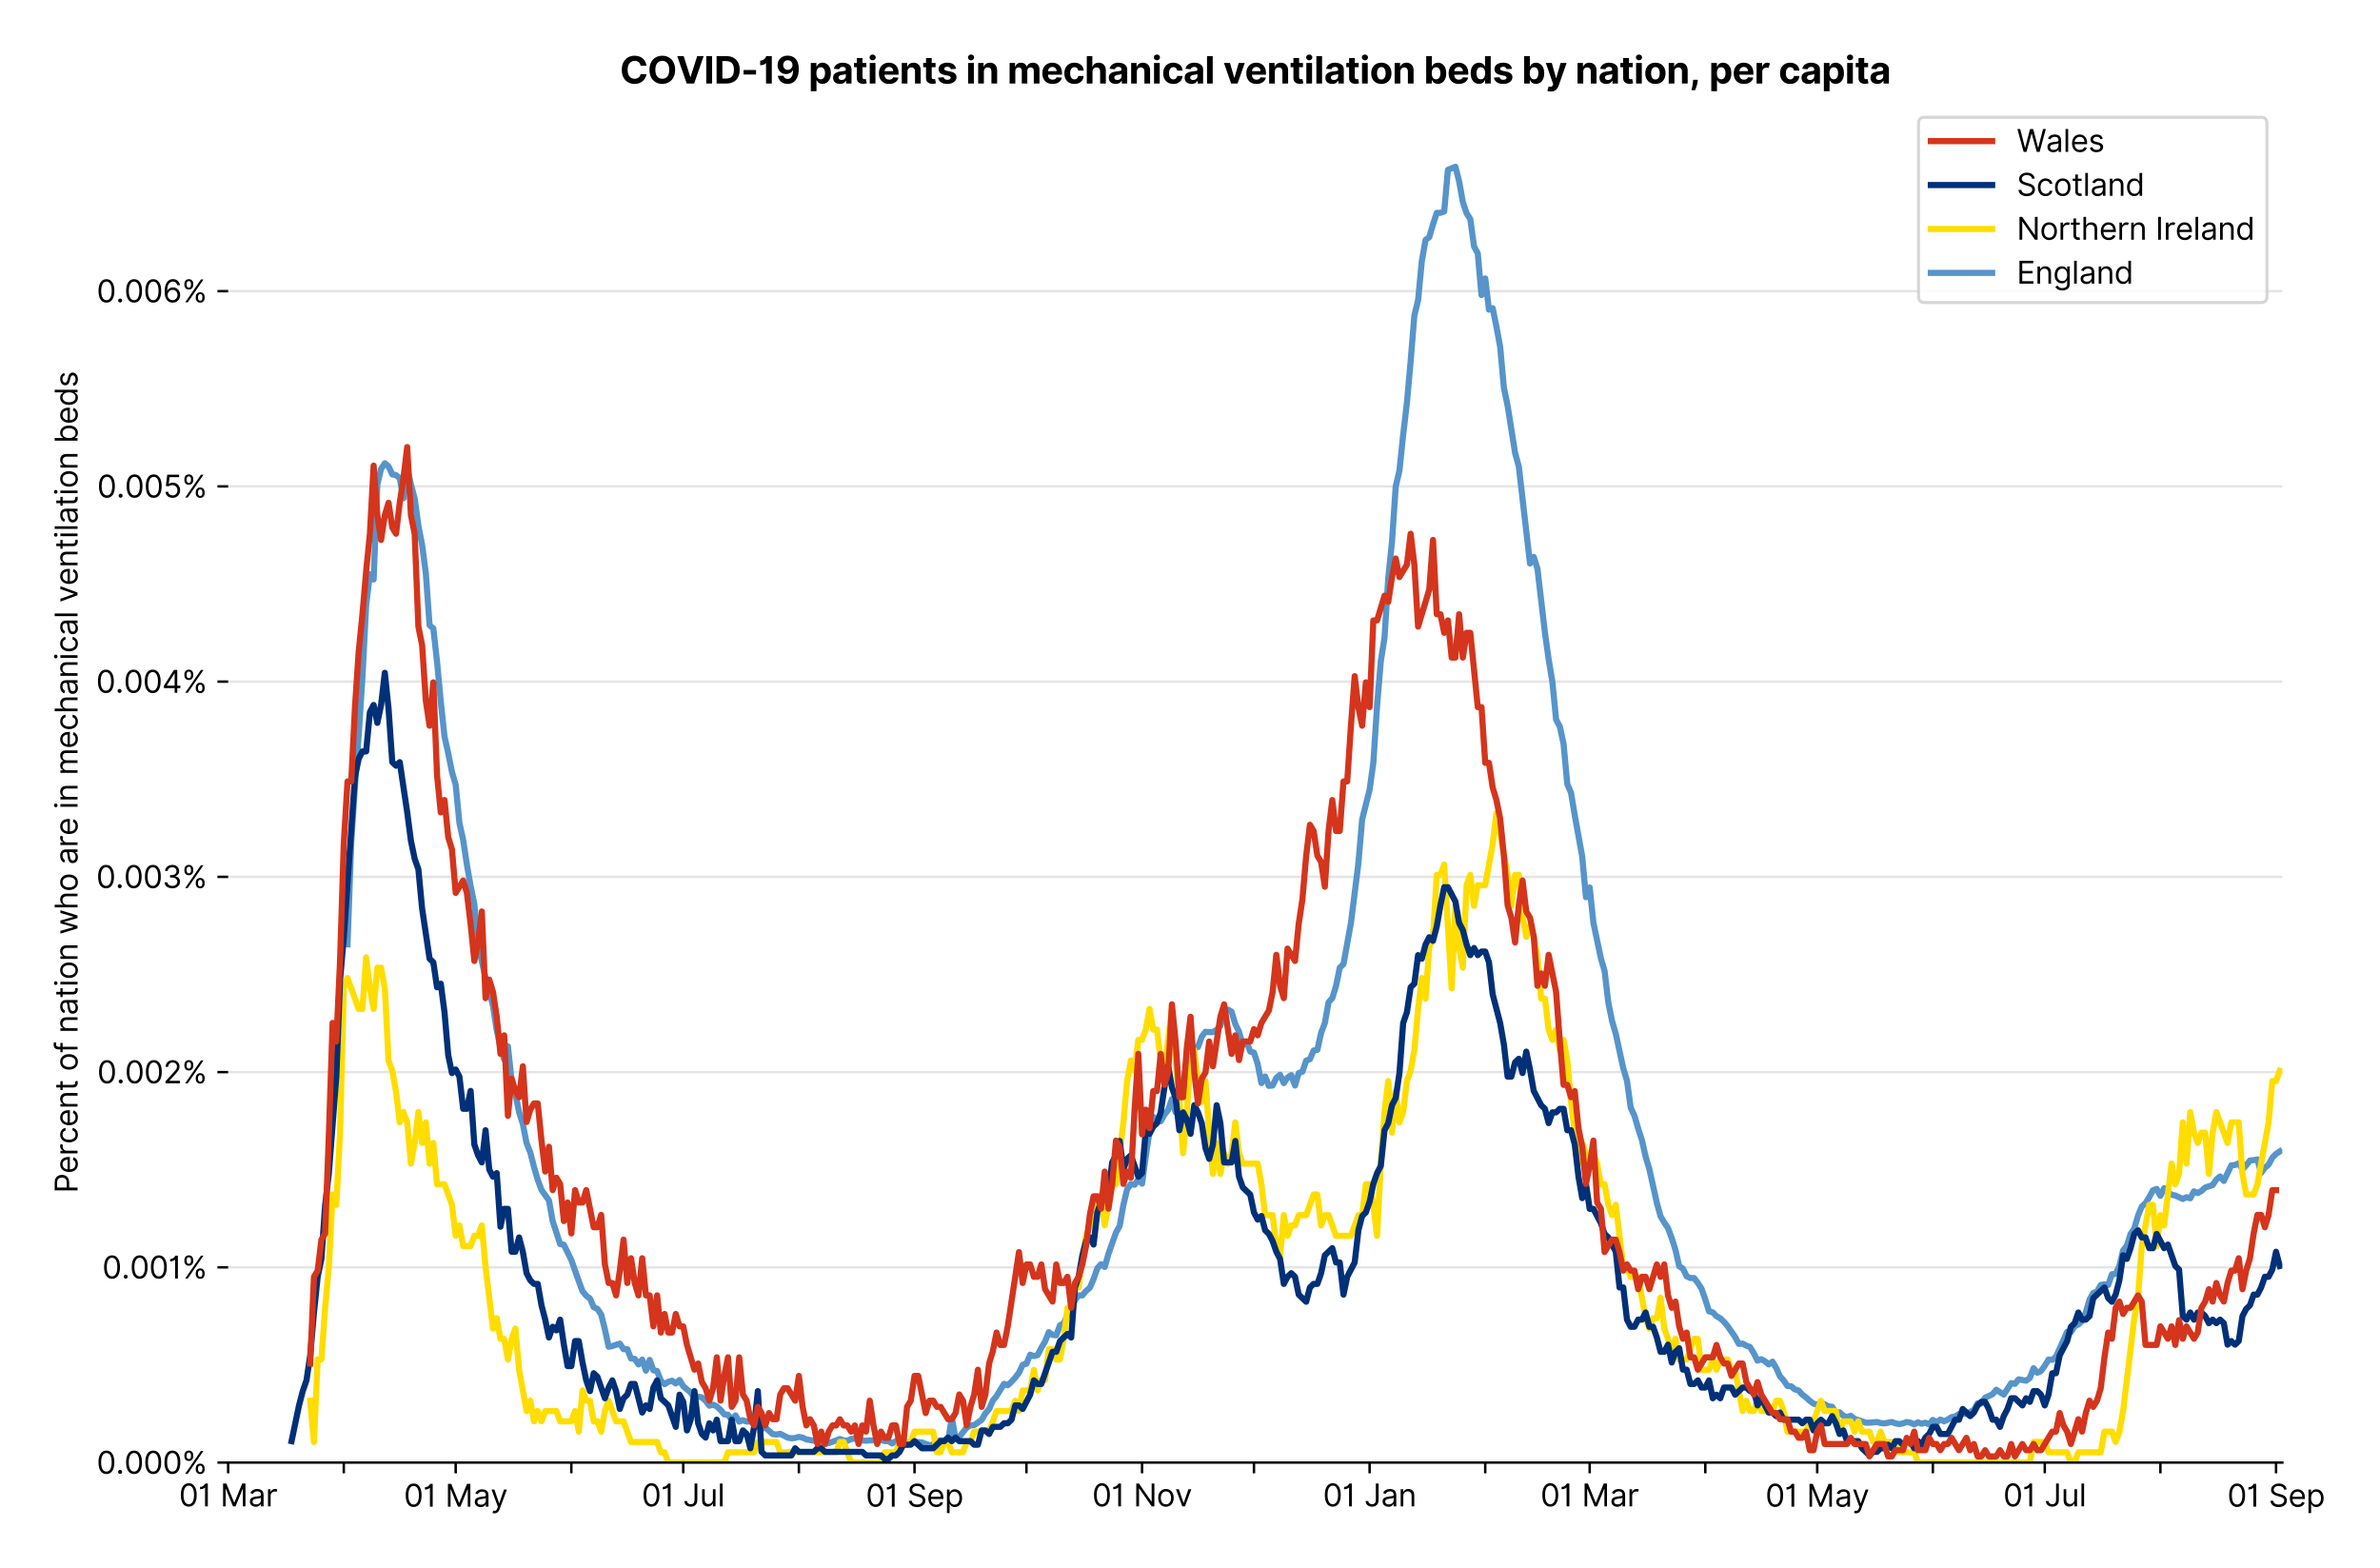 <?xml version="1.0" encoding="utf-8" standalone="no"?>
<!DOCTYPE svg PUBLIC "-//W3C//DTD SVG 1.1//EN"
  "http://www.w3.org/Graphics/SVG/1.1/DTD/svg11.dtd">
<svg version="1.1" viewBox="0 0 775.817 511.234" xmlns="http://www.w3.org/2000/svg" xmlns:xlink="http://www.w3.org/1999/xlink">
 <defs>
  <style type="text/css">*{stroke-linecap:butt;stroke-linejoin:round;}</style>
 </defs>
 <g id="figure_1">
  <g id="patch_1">
   <path d="M 0 511.234 
L 775.817 511.234 
L 775.817 0 
L 0 0 
z
" style="fill:#ffffff;"/>
  </g>
  <g id="axes_1">
   <g id="patch_2">
    <path d="M 74.37 476.745 
L 743.97 476.745 
L 743.97 33.225 
L 74.37 33.225 
z
" style="fill:#ffffff;"/>
   </g>
   <g id="matplotlib.axis_1">
    <g id="xtick_1">
     <g id="line2d_1">
      <defs>
       <path d="M 0 0 
L 0 3.5 
" id="me6e745c1d8" style="stroke:#000000;stroke-width:0.8;"/>
      </defs>
      <g>
       <use style="stroke:#000000;stroke-width:0.8;" x="74.37" xlink:href="#me6e745c1d8" y="476.745"/>
      </g>
     </g>
     <g id="text_1">
      <!-- 01 Mar -->
      <g transform="translate(58.334 491.018)scale(0.1 -0.1)">
       <defs>
        <path d="M 2000 -64 
Q 1230 -64 806 561 
Q 382 1186 382 2327 
Q 382 3459 809 4088 
Q 1236 4718 2000 4718 
Q 2764 4718 3191 4088 
Q 3618 3459 3618 2327 
Q 3618 1186 3194 561 
Q 2771 -64 2000 -64 
z
M 2000 436 
Q 2509 436 2791 927 
Q 3073 1418 3073 2327 
Q 3073 3234 2789 3730 
Q 2505 4227 2000 4227 
Q 1496 4227 1211 3730 
Q 927 3234 927 2327 
Q 927 1418 1210 927 
Q 1493 436 2000 436 
z
" id="Inter-Regular-30" transform="scale(0.016)"/>
        <path d="M 1973 4655 
L 1973 0 
L 1409 0 
L 1409 3836 
L 1373 3836 
Q 1341 3773 1209 3692 
Q 1077 3611 868 3551 
Q 659 3491 391 3491 
L 391 3964 
Q 661 3964 859 4061 
Q 1057 4159 1190 4291 
Q 1323 4423 1392 4529 
Q 1461 4636 1473 4655 
L 1973 4655 
z
" id="Inter-Regular-31" transform="scale(0.016)"/>
        <path id="Inter-Regular-20" transform="scale(0.016)"/>
        <path d="M 564 4655 
L 1236 4655 
L 2818 791 
L 2873 791 
L 4455 4655 
L 5127 4655 
L 5127 0 
L 4600 0 
L 4600 3536 
L 4555 3536 
L 3100 0 
L 2591 0 
L 1136 3536 
L 1091 3536 
L 1091 0 
L 564 0 
L 564 4655 
z
" id="Inter-Regular-4d" transform="scale(0.016)"/>
        <path d="M 1518 -82 
Q 1186 -82 916 44 
Q 646 170 486 410 
Q 327 650 327 991 
Q 327 1291 445 1478 
Q 564 1666 761 1773 
Q 959 1880 1199 1933 
Q 1439 1986 1682 2018 
Q 2000 2059 2199 2080 
Q 2398 2102 2490 2154 
Q 2582 2207 2582 2336 
L 2582 2355 
Q 2582 2691 2399 2877 
Q 2216 3064 1846 3064 
Q 1461 3064 1243 2895 
Q 1025 2727 936 2536 
L 427 2718 
Q 564 3036 792 3214 
Q 1021 3393 1292 3464 
Q 1564 3536 1827 3536 
Q 1996 3536 2215 3496 
Q 2434 3457 2640 3334 
Q 2846 3211 2982 2963 
Q 3118 2716 3118 2300 
L 3118 0 
L 2582 0 
L 2582 473 
L 2555 473 
Q 2500 359 2373 229 
Q 2246 100 2034 9 
Q 1823 -82 1518 -82 
z
M 1600 400 
Q 1918 400 2137 525 
Q 2357 650 2469 847 
Q 2582 1045 2582 1264 
L 2582 1755 
Q 2548 1714 2433 1681 
Q 2318 1648 2169 1624 
Q 2021 1600 1881 1583 
Q 1741 1566 1655 1555 
Q 1446 1527 1265 1467 
Q 1084 1407 974 1287 
Q 864 1168 864 964 
Q 864 684 1072 542 
Q 1280 400 1600 400 
z
" id="Inter-Regular-61" transform="scale(0.016)"/>
        <path d="M 491 0 
L 491 3491 
L 1009 3491 
L 1009 2964 
L 1046 2964 
Q 1139 3223 1389 3384 
Q 1639 3545 1955 3545 
Q 2100 3545 2209 3511 
Q 2318 3477 2400 3418 
L 2218 2964 
Q 2161 2993 2085 3010 
Q 2009 3027 1909 3027 
Q 1527 3027 1277 2794 
Q 1027 2561 1027 2209 
L 1027 0 
L 491 0 
z
" id="Inter-Regular-72" transform="scale(0.016)"/>
       </defs>
       <use xlink:href="#Inter-Regular-30"/>
       <use x="62.5" xlink:href="#Inter-Regular-31"/>
       <use x="106.676" xlink:href="#Inter-Regular-20"/>
       <use x="134.801" xlink:href="#Inter-Regular-4d"/>
       <use x="225.994" xlink:href="#Inter-Regular-61"/>
       <use x="282.386" xlink:href="#Inter-Regular-72"/>
      </g>
     </g>
    </g>
    <g id="xtick_2">
     <g id="line2d_2">
      <g>
       <use style="stroke:#000000;stroke-width:0.8;" x="112.065" xlink:href="#me6e745c1d8" y="476.745"/>
      </g>
     </g>
    </g>
    <g id="xtick_3">
     <g id="line2d_3">
      <g>
       <use style="stroke:#000000;stroke-width:0.8;" x="148.544" xlink:href="#me6e745c1d8" y="476.745"/>
      </g>
     </g>
     <g id="text_2">
      <!-- 01 May -->
      <g transform="translate(131.64 491.117)scale(0.1 -0.1)">
       <defs>
        <path d="M 818 -1355 
Q 682 -1355 575 -1333 
Q 468 -1311 427 -1291 
L 564 -818 
Q 857 -893 1053 -814 
Q 1250 -736 1391 -345 
L 1509 -18 
L 218 3491 
L 800 3491 
L 1764 709 
L 1800 709 
L 2764 3491 
L 3346 3491 
L 1846 -564 
Q 1550 -1355 818 -1355 
z
" id="Inter-Regular-79" transform="scale(0.016)"/>
       </defs>
       <use xlink:href="#Inter-Regular-30"/>
       <use x="62.5" xlink:href="#Inter-Regular-31"/>
       <use x="106.676" xlink:href="#Inter-Regular-20"/>
       <use x="134.801" xlink:href="#Inter-Regular-4d"/>
       <use x="225.994" xlink:href="#Inter-Regular-61"/>
       <use x="282.386" xlink:href="#Inter-Regular-79"/>
      </g>
     </g>
    </g>
    <g id="xtick_4">
     <g id="line2d_4">
      <g>
       <use style="stroke:#000000;stroke-width:0.8;" x="186.238" xlink:href="#me6e745c1d8" y="476.745"/>
      </g>
     </g>
    </g>
    <g id="xtick_5">
     <g id="line2d_5">
      <g>
       <use style="stroke:#000000;stroke-width:0.8;" x="222.717" xlink:href="#me6e745c1d8" y="476.745"/>
      </g>
     </g>
     <g id="text_3">
      <!-- 01 Jul -->
      <g transform="translate(209.173 491.018)scale(0.1 -0.1)">
       <defs>
        <path d="M 2346 4655 
L 2909 4655 
L 2909 1327 
Q 2909 657 2549 296 
Q 2189 -64 1582 -64 
Q 1200 -64 902 76 
Q 605 216 434 475 
Q 264 734 264 1091 
L 818 1091 
Q 818 795 1034 615 
Q 1250 436 1582 436 
Q 1948 436 2147 664 
Q 2346 893 2346 1327 
L 2346 4655 
z
" id="Inter-Regular-4a" transform="scale(0.016)"/>
        <path d="M 2691 1427 
L 2691 3491 
L 3227 3491 
L 3227 0 
L 2691 0 
L 2691 591 
L 2655 591 
Q 2532 325 2273 140 
Q 2014 -45 1618 -45 
Q 1127 -45 809 280 
Q 491 605 491 1273 
L 491 3491 
L 1027 3491 
L 1027 1309 
Q 1027 927 1242 700 
Q 1457 473 1791 473 
Q 1991 473 2199 575 
Q 2407 677 2549 888 
Q 2691 1100 2691 1427 
z
" id="Inter-Regular-75" transform="scale(0.016)"/>
        <path d="M 1027 4655 
L 1027 0 
L 491 0 
L 491 4655 
L 1027 4655 
z
" id="Inter-Regular-6c" transform="scale(0.016)"/>
       </defs>
       <use xlink:href="#Inter-Regular-30"/>
       <use x="62.5" xlink:href="#Inter-Regular-31"/>
       <use x="106.676" xlink:href="#Inter-Regular-20"/>
       <use x="134.801" xlink:href="#Inter-Regular-4a"/>
       <use x="189.063" xlink:href="#Inter-Regular-75"/>
       <use x="247.159" xlink:href="#Inter-Regular-6c"/>
      </g>
     </g>
    </g>
    <g id="xtick_6">
     <g id="line2d_6">
      <g>
       <use style="stroke:#000000;stroke-width:0.8;" x="260.411" xlink:href="#me6e745c1d8" y="476.745"/>
      </g>
     </g>
    </g>
    <g id="xtick_7">
     <g id="line2d_7">
      <g>
       <use style="stroke:#000000;stroke-width:0.8;" x="298.106" xlink:href="#me6e745c1d8" y="476.745"/>
      </g>
     </g>
     <g id="text_4">
      <!-- 01 Sep -->
      <g transform="translate(282.219 491.117)scale(0.1 -0.1)">
       <defs>
        <path d="M 3109 3491 
Q 3068 3836 2777 4027 
Q 2486 4218 2064 4218 
Q 1600 4218 1318 3999 
Q 1036 3780 1036 3445 
Q 1036 3195 1189 3042 
Q 1343 2889 1553 2803 
Q 1764 2718 1936 2673 
L 2409 2545 
Q 2591 2498 2815 2414 
Q 3039 2330 3244 2185 
Q 3450 2041 3584 1816 
Q 3718 1591 3718 1264 
Q 3718 886 3521 581 
Q 3325 277 2949 97 
Q 2573 -82 2036 -82 
Q 1286 -82 845 272 
Q 405 627 364 1200 
L 946 1200 
Q 968 936 1124 764 
Q 1280 593 1519 510 
Q 1759 427 2036 427 
Q 2359 427 2616 533 
Q 2873 639 3023 828 
Q 3173 1018 3173 1273 
Q 3173 1505 3043 1650 
Q 2914 1795 2702 1886 
Q 2491 1977 2246 2045 
L 1673 2209 
Q 1127 2366 809 2657 
Q 491 2948 491 3418 
Q 491 3809 703 4101 
Q 916 4393 1276 4555 
Q 1636 4718 2082 4718 
Q 2532 4718 2882 4558 
Q 3232 4398 3437 4120 
Q 3643 3843 3655 3491 
L 3109 3491 
z
" id="Inter-Regular-53" transform="scale(0.016)"/>
        <path d="M 1955 -73 
Q 1450 -73 1085 151 
Q 721 375 524 778 
Q 327 1182 327 1718 
Q 327 2255 524 2665 
Q 721 3075 1074 3305 
Q 1427 3536 1900 3536 
Q 2173 3536 2439 3445 
Q 2705 3355 2923 3151 
Q 3141 2948 3270 2614 
Q 3400 2280 3400 1791 
L 3400 1564 
L 866 1564 
Q 884 1005 1183 707 
Q 1482 409 1955 409 
Q 2271 409 2498 545 
Q 2725 682 2827 955 
L 3346 809 
Q 3223 414 2854 170 
Q 2486 -73 1955 -73 
z
M 866 2027 
L 2855 2027 
Q 2855 2470 2595 2762 
Q 2336 3055 1900 3055 
Q 1593 3055 1368 2911 
Q 1143 2768 1013 2533 
Q 884 2298 866 2027 
z
" id="Inter-Regular-65" transform="scale(0.016)"/>
        <path d="M 491 -1309 
L 491 3491 
L 1009 3491 
L 1009 2936 
L 1073 2936 
Q 1132 3027 1237 3169 
Q 1343 3311 1542 3423 
Q 1741 3536 2082 3536 
Q 2523 3536 2859 3315 
Q 3196 3095 3384 2690 
Q 3573 2286 3573 1736 
Q 3573 1182 3384 776 
Q 3196 370 2861 148 
Q 2527 -73 2091 -73 
Q 1755 -73 1552 39 
Q 1350 152 1241 296 
Q 1132 441 1073 536 
L 1027 536 
L 1027 -1309 
L 491 -1309 
z
M 1018 1745 
Q 1018 1152 1276 780 
Q 1534 409 2018 409 
Q 2355 409 2581 587 
Q 2807 766 2921 1069 
Q 3036 1373 3036 1745 
Q 3036 2114 2923 2410 
Q 2811 2707 2585 2881 
Q 2359 3055 2018 3055 
Q 1527 3055 1272 2693 
Q 1018 2332 1018 1745 
z
" id="Inter-Regular-70" transform="scale(0.016)"/>
       </defs>
       <use xlink:href="#Inter-Regular-30"/>
       <use x="62.5" xlink:href="#Inter-Regular-31"/>
       <use x="106.676" xlink:href="#Inter-Regular-20"/>
       <use x="134.801" xlink:href="#Inter-Regular-53"/>
       <use x="198.58" xlink:href="#Inter-Regular-65"/>
       <use x="256.818" xlink:href="#Inter-Regular-70"/>
      </g>
     </g>
    </g>
    <g id="xtick_8">
     <g id="line2d_8">
      <g>
       <use style="stroke:#000000;stroke-width:0.8;" x="334.585" xlink:href="#me6e745c1d8" y="476.745"/>
      </g>
     </g>
    </g>
    <g id="xtick_9">
     <g id="line2d_9">
      <g>
       <use style="stroke:#000000;stroke-width:0.8;" x="372.279" xlink:href="#me6e745c1d8" y="476.745"/>
      </g>
     </g>
     <g id="text_5">
      <!-- 01 Nov -->
      <g transform="translate(356.008 491.018)scale(0.1 -0.1)">
       <defs>
        <path d="M 4255 4655 
L 4255 0 
L 3709 0 
L 1173 3655 
L 1127 3655 
L 1127 0 
L 564 0 
L 564 4655 
L 1109 4655 
L 3655 991 
L 3700 991 
L 3700 4655 
L 4255 4655 
z
" id="Inter-Regular-4e" transform="scale(0.016)"/>
        <path d="M 1909 -73 
Q 1436 -73 1080 152 
Q 725 377 526 781 
Q 327 1186 327 1727 
Q 327 2273 526 2679 
Q 725 3086 1080 3311 
Q 1436 3536 1909 3536 
Q 2382 3536 2737 3311 
Q 3093 3086 3292 2679 
Q 3491 2273 3491 1727 
Q 3491 1186 3292 781 
Q 3093 377 2737 152 
Q 2382 -73 1909 -73 
z
M 1909 409 
Q 2268 409 2500 593 
Q 2732 777 2843 1077 
Q 2955 1377 2955 1727 
Q 2955 2077 2843 2379 
Q 2732 2682 2500 2868 
Q 2268 3055 1909 3055 
Q 1550 3055 1318 2868 
Q 1086 2682 975 2379 
Q 864 2077 864 1727 
Q 864 1377 975 1077 
Q 1086 777 1318 593 
Q 1550 409 1909 409 
z
" id="Inter-Regular-6f" transform="scale(0.016)"/>
        <path d="M 3346 3491 
L 2055 0 
L 1509 0 
L 218 3491 
L 800 3491 
L 1764 709 
L 1800 709 
L 2764 3491 
L 3346 3491 
z
" id="Inter-Regular-76" transform="scale(0.016)"/>
       </defs>
       <use xlink:href="#Inter-Regular-30"/>
       <use x="62.5" xlink:href="#Inter-Regular-31"/>
       <use x="106.676" xlink:href="#Inter-Regular-20"/>
       <use x="134.801" xlink:href="#Inter-Regular-4e"/>
       <use x="210.085" xlink:href="#Inter-Regular-6f"/>
       <use x="269.744" xlink:href="#Inter-Regular-76"/>
      </g>
     </g>
    </g>
    <g id="xtick_10">
     <g id="line2d_10">
      <g>
       <use style="stroke:#000000;stroke-width:0.8;" x="408.758" xlink:href="#me6e745c1d8" y="476.745"/>
      </g>
     </g>
    </g>
    <g id="xtick_11">
     <g id="line2d_11">
      <g>
       <use style="stroke:#000000;stroke-width:0.8;" x="446.453" xlink:href="#me6e745c1d8" y="476.745"/>
      </g>
     </g>
     <g id="text_6">
      <!-- 01 Jan -->
      <g transform="translate(431.253 491.018)scale(0.1 -0.1)">
       <defs>
        <path d="M 1027 2100 
L 1027 0 
L 491 0 
L 491 3491 
L 1009 3491 
L 1009 2945 
L 1055 2945 
Q 1177 3211 1427 3373 
Q 1677 3536 2073 3536 
Q 2602 3536 2928 3211 
Q 3255 2886 3255 2218 
L 3255 0 
L 2718 0 
L 2718 2182 
Q 2718 2593 2504 2824 
Q 2291 3055 1918 3055 
Q 1534 3055 1280 2806 
Q 1027 2557 1027 2100 
z
" id="Inter-Regular-6e" transform="scale(0.016)"/>
       </defs>
       <use xlink:href="#Inter-Regular-30"/>
       <use x="62.5" xlink:href="#Inter-Regular-31"/>
       <use x="106.676" xlink:href="#Inter-Regular-20"/>
       <use x="134.801" xlink:href="#Inter-Regular-4a"/>
       <use x="189.063" xlink:href="#Inter-Regular-61"/>
       <use x="245.455" xlink:href="#Inter-Regular-6e"/>
      </g>
     </g>
    </g>
    <g id="xtick_12">
     <g id="line2d_12">
      <g>
       <use style="stroke:#000000;stroke-width:0.8;" x="484.147" xlink:href="#me6e745c1d8" y="476.745"/>
      </g>
     </g>
    </g>
    <g id="xtick_13">
     <g id="line2d_13">
      <g>
       <use style="stroke:#000000;stroke-width:0.8;" x="518.194" xlink:href="#me6e745c1d8" y="476.745"/>
      </g>
     </g>
     <g id="text_7">
      <!-- 01 Mar -->
      <g transform="translate(502.157 491.018)scale(0.1 -0.1)">
       <use xlink:href="#Inter-Regular-30"/>
       <use x="62.5" xlink:href="#Inter-Regular-31"/>
       <use x="106.676" xlink:href="#Inter-Regular-20"/>
       <use x="134.801" xlink:href="#Inter-Regular-4d"/>
       <use x="225.994" xlink:href="#Inter-Regular-61"/>
       <use x="282.386" xlink:href="#Inter-Regular-72"/>
      </g>
     </g>
    </g>
    <g id="xtick_14">
     <g id="line2d_14">
      <g>
       <use style="stroke:#000000;stroke-width:0.8;" x="555.889" xlink:href="#me6e745c1d8" y="476.745"/>
      </g>
     </g>
    </g>
    <g id="xtick_15">
     <g id="line2d_15">
      <g>
       <use style="stroke:#000000;stroke-width:0.8;" x="592.367" xlink:href="#me6e745c1d8" y="476.745"/>
      </g>
     </g>
     <g id="text_8">
      <!-- 01 May -->
      <g transform="translate(575.464 491.117)scale(0.1 -0.1)">
       <use xlink:href="#Inter-Regular-30"/>
       <use x="62.5" xlink:href="#Inter-Regular-31"/>
       <use x="106.676" xlink:href="#Inter-Regular-20"/>
       <use x="134.801" xlink:href="#Inter-Regular-4d"/>
       <use x="225.994" xlink:href="#Inter-Regular-61"/>
       <use x="282.386" xlink:href="#Inter-Regular-79"/>
      </g>
     </g>
    </g>
    <g id="xtick_16">
     <g id="line2d_16">
      <g>
       <use style="stroke:#000000;stroke-width:0.8;" x="630.062" xlink:href="#me6e745c1d8" y="476.745"/>
      </g>
     </g>
    </g>
    <g id="xtick_17">
     <g id="line2d_17">
      <g>
       <use style="stroke:#000000;stroke-width:0.8;" x="666.541" xlink:href="#me6e745c1d8" y="476.745"/>
      </g>
     </g>
     <g id="text_9">
      <!-- 01 Jul -->
      <g transform="translate(652.997 491.018)scale(0.1 -0.1)">
       <use xlink:href="#Inter-Regular-30"/>
       <use x="62.5" xlink:href="#Inter-Regular-31"/>
       <use x="106.676" xlink:href="#Inter-Regular-20"/>
       <use x="134.801" xlink:href="#Inter-Regular-4a"/>
       <use x="189.063" xlink:href="#Inter-Regular-75"/>
       <use x="247.159" xlink:href="#Inter-Regular-6c"/>
      </g>
     </g>
    </g>
    <g id="xtick_18">
     <g id="line2d_18">
      <g>
       <use style="stroke:#000000;stroke-width:0.8;" x="704.235" xlink:href="#me6e745c1d8" y="476.745"/>
      </g>
     </g>
    </g>
    <g id="xtick_19">
     <g id="line2d_19">
      <g>
       <use style="stroke:#000000;stroke-width:0.8;" x="741.93" xlink:href="#me6e745c1d8" y="476.745"/>
      </g>
     </g>
     <g id="text_10">
      <!-- 01 Sep -->
      <g transform="translate(726.042 491.117)scale(0.1 -0.1)">
       <use xlink:href="#Inter-Regular-30"/>
       <use x="62.5" xlink:href="#Inter-Regular-31"/>
       <use x="106.676" xlink:href="#Inter-Regular-20"/>
       <use x="134.801" xlink:href="#Inter-Regular-53"/>
       <use x="198.58" xlink:href="#Inter-Regular-65"/>
       <use x="256.818" xlink:href="#Inter-Regular-70"/>
      </g>
     </g>
    </g>
   </g>
   <g id="matplotlib.axis_2">
    <g id="ytick_1">
     <g id="line2d_20">
      <path clip-path="url(#p12beb229fc)" d="M 74.37 476.745 
L 743.97 476.745 
" style="fill:none;stroke:#e5e5e5;stroke-linecap:square;stroke-width:0.8;"/>
     </g>
     <g id="line2d_21">
      <defs>
       <path d="M 0 0 
L -3.5 0 
" id="m8789ac6473" style="stroke:#000000;stroke-width:0.8;"/>
      </defs>
      <g>
       <use style="stroke:#000000;stroke-width:0.8;" x="74.37" xlink:href="#m8789ac6473" y="476.745"/>
      </g>
     </g>
     <g id="text_11">
      <!-- 0.000% -->
      <g transform="translate(31.489 480.382)scale(0.1 -0.1)">
       <defs>
        <path d="M 882 -36 
Q 714 -36 593 84 
Q 473 205 473 373 
Q 473 541 593 661 
Q 714 782 882 782 
Q 1050 782 1170 661 
Q 1291 541 1291 373 
Q 1291 205 1170 84 
Q 1050 -36 882 -36 
z
" id="Inter-Regular-2e" transform="scale(0.016)"/>
        <path d="M 2855 873 
L 2855 1118 
Q 2855 1373 2960 1585 
Q 3066 1798 3269 1926 
Q 3473 2055 3764 2055 
Q 4059 2055 4259 1926 
Q 4459 1798 4561 1585 
Q 4664 1373 4664 1118 
L 4664 873 
Q 4664 618 4560 405 
Q 4457 193 4256 64 
Q 4055 -64 3764 -64 
Q 3468 -64 3266 64 
Q 3064 193 2959 405 
Q 2855 618 2855 873 
z
M 536 3536 
L 536 3782 
Q 536 4036 642 4248 
Q 748 4461 951 4589 
Q 1155 4718 1446 4718 
Q 1741 4718 1941 4589 
Q 2141 4461 2243 4248 
Q 2346 4036 2346 3782 
L 2346 3536 
Q 2346 3282 2242 3069 
Q 2139 2857 1937 2728 
Q 1736 2600 1446 2600 
Q 1150 2600 948 2728 
Q 746 2857 641 3069 
Q 536 3282 536 3536 
z
M 709 0 
L 3909 4655 
L 4427 4655 
L 1227 0 
L 709 0 
z
M 3318 1118 
L 3318 873 
Q 3318 661 3418 494 
Q 3518 327 3764 327 
Q 4002 327 4101 494 
Q 4200 661 4200 873 
L 4200 1118 
Q 4200 1330 4104 1497 
Q 4009 1664 3764 1664 
Q 3525 1664 3421 1497 
Q 3318 1330 3318 1118 
z
M 1000 3782 
L 1000 3536 
Q 1000 3325 1100 3158 
Q 1200 2991 1446 2991 
Q 1684 2991 1783 3158 
Q 1882 3325 1882 3536 
L 1882 3782 
Q 1882 3993 1786 4160 
Q 1691 4327 1446 4327 
Q 1207 4327 1103 4160 
Q 1000 3993 1000 3782 
z
" id="Inter-Regular-25" transform="scale(0.016)"/>
       </defs>
       <use xlink:href="#Inter-Regular-30"/>
       <use x="62.5" xlink:href="#Inter-Regular-2e"/>
       <use x="90.057" xlink:href="#Inter-Regular-30"/>
       <use x="152.557" xlink:href="#Inter-Regular-30"/>
       <use x="215.057" xlink:href="#Inter-Regular-30"/>
       <use x="277.557" xlink:href="#Inter-Regular-25"/>
      </g>
     </g>
    </g>
    <g id="ytick_2">
     <g id="line2d_22">
      <path clip-path="url(#p12beb229fc)" d="M 74.37 413.106 
L 743.97 413.106 
" style="fill:none;stroke:#e5e5e5;stroke-linecap:square;stroke-width:0.8;"/>
     </g>
     <g id="line2d_23">
      <g>
       <use style="stroke:#000000;stroke-width:0.8;" x="74.37" xlink:href="#m8789ac6473" y="413.106"/>
      </g>
     </g>
     <g id="text_12">
      <!-- 0.001% -->
      <g transform="translate(33.322 416.742)scale(0.1 -0.1)">
       <use xlink:href="#Inter-Regular-30"/>
       <use x="62.5" xlink:href="#Inter-Regular-2e"/>
       <use x="90.057" xlink:href="#Inter-Regular-30"/>
       <use x="152.557" xlink:href="#Inter-Regular-30"/>
       <use x="215.057" xlink:href="#Inter-Regular-31"/>
       <use x="259.233" xlink:href="#Inter-Regular-25"/>
      </g>
     </g>
    </g>
    <g id="ytick_3">
     <g id="line2d_24">
      <path clip-path="url(#p12beb229fc)" d="M 74.37 349.467 
L 743.97 349.467 
" style="fill:none;stroke:#e5e5e5;stroke-linecap:square;stroke-width:0.8;"/>
     </g>
     <g id="line2d_25">
      <g>
       <use style="stroke:#000000;stroke-width:0.8;" x="74.37" xlink:href="#m8789ac6473" y="349.467"/>
      </g>
     </g>
     <g id="text_13">
      <!-- 0.002% -->
      <g transform="translate(31.688 353.103)scale(0.1 -0.1)">
       <defs>
        <path d="M 482 0 
L 482 409 
L 2018 2091 
Q 2289 2386 2464 2605 
Q 2639 2825 2724 3019 
Q 2809 3214 2809 3427 
Q 2809 3795 2553 4011 
Q 2298 4227 1918 4227 
Q 1514 4227 1275 3985 
Q 1036 3743 1036 3345 
L 500 3345 
Q 500 3755 688 4064 
Q 877 4373 1203 4545 
Q 1530 4718 1936 4718 
Q 2346 4718 2661 4545 
Q 2977 4373 3156 4079 
Q 3336 3786 3336 3427 
Q 3336 3170 3244 2926 
Q 3152 2682 2926 2383 
Q 2700 2084 2300 1655 
L 1255 536 
L 1255 500 
L 3418 500 
L 3418 0 
L 482 0 
z
" id="Inter-Regular-32" transform="scale(0.016)"/>
       </defs>
       <use xlink:href="#Inter-Regular-30"/>
       <use x="62.5" xlink:href="#Inter-Regular-2e"/>
       <use x="90.057" xlink:href="#Inter-Regular-30"/>
       <use x="152.557" xlink:href="#Inter-Regular-30"/>
       <use x="215.057" xlink:href="#Inter-Regular-32"/>
       <use x="275.568" xlink:href="#Inter-Regular-25"/>
      </g>
     </g>
    </g>
    <g id="ytick_4">
     <g id="line2d_26">
      <path clip-path="url(#p12beb229fc)" d="M 74.37 285.827 
L 743.97 285.827 
" style="fill:none;stroke:#e5e5e5;stroke-linecap:square;stroke-width:0.8;"/>
     </g>
     <g id="line2d_27">
      <g>
       <use style="stroke:#000000;stroke-width:0.8;" x="74.37" xlink:href="#m8789ac6473" y="285.827"/>
      </g>
     </g>
     <g id="text_14">
      <!-- 0.003% -->
      <g transform="translate(31.375 289.464)scale(0.1 -0.1)">
       <defs>
        <path d="M 2055 -64 
Q 1605 -64 1253 90 
Q 902 245 696 521 
Q 491 798 473 1164 
L 1046 1164 
Q 1071 827 1356 631 
Q 1641 436 2046 436 
Q 2493 436 2783 664 
Q 3073 893 3073 1264 
Q 3073 1650 2787 1893 
Q 2502 2136 1973 2136 
L 1600 2136 
L 1600 2636 
L 1973 2636 
Q 2386 2636 2647 2856 
Q 2909 3077 2909 3445 
Q 2909 3798 2679 4012 
Q 2450 4227 2064 4227 
Q 1823 4227 1610 4139 
Q 1398 4052 1264 3887 
Q 1130 3723 1118 3491 
L 573 3491 
Q 586 3857 793 4133 
Q 1000 4409 1335 4563 
Q 1671 4718 2073 4718 
Q 2505 4718 2814 4544 
Q 3123 4370 3289 4086 
Q 3455 3802 3455 3473 
Q 3455 3080 3249 2802 
Q 3043 2525 2691 2418 
L 2691 2382 
Q 3132 2309 3379 2008 
Q 3627 1707 3627 1264 
Q 3627 884 3421 583 
Q 3216 282 2861 109 
Q 2507 -64 2055 -64 
z
" id="Inter-Regular-33" transform="scale(0.016)"/>
       </defs>
       <use xlink:href="#Inter-Regular-30"/>
       <use x="62.5" xlink:href="#Inter-Regular-2e"/>
       <use x="90.057" xlink:href="#Inter-Regular-30"/>
       <use x="152.557" xlink:href="#Inter-Regular-30"/>
       <use x="215.057" xlink:href="#Inter-Regular-33"/>
       <use x="278.693" xlink:href="#Inter-Regular-25"/>
      </g>
     </g>
    </g>
    <g id="ytick_5">
     <g id="line2d_28">
      <path clip-path="url(#p12beb229fc)" d="M 74.37 222.188 
L 743.97 222.188 
" style="fill:none;stroke:#e5e5e5;stroke-linecap:square;stroke-width:0.8;"/>
     </g>
     <g id="line2d_29">
      <g>
       <use style="stroke:#000000;stroke-width:0.8;" x="74.37" xlink:href="#m8789ac6473" y="222.188"/>
      </g>
     </g>
     <g id="text_15">
      <!-- 0.004% -->
      <g transform="translate(31.319 225.825)scale(0.1 -0.1)">
       <defs>
        <path d="M 373 955 
L 373 1418 
L 2418 4655 
L 3100 4655 
L 3100 1455 
L 3736 1455 
L 3736 955 
L 3100 955 
L 3100 0 
L 2564 0 
L 2564 955 
L 373 955 
z
M 2564 1455 
L 2564 3936 
L 2527 3936 
L 982 1491 
L 982 1455 
L 2564 1455 
z
" id="Inter-Regular-34" transform="scale(0.016)"/>
       </defs>
       <use xlink:href="#Inter-Regular-30"/>
       <use x="62.5" xlink:href="#Inter-Regular-2e"/>
       <use x="90.057" xlink:href="#Inter-Regular-30"/>
       <use x="152.557" xlink:href="#Inter-Regular-30"/>
       <use x="215.057" xlink:href="#Inter-Regular-34"/>
       <use x="279.261" xlink:href="#Inter-Regular-25"/>
      </g>
     </g>
    </g>
    <g id="ytick_6">
     <g id="line2d_30">
      <path clip-path="url(#p12beb229fc)" d="M 74.37 158.549 
L 743.97 158.549 
" style="fill:none;stroke:#e5e5e5;stroke-linecap:square;stroke-width:0.8;"/>
     </g>
     <g id="line2d_31">
      <g>
       <use style="stroke:#000000;stroke-width:0.8;" x="74.37" xlink:href="#m8789ac6473" y="158.549"/>
      </g>
     </g>
     <g id="text_16">
      <!-- 0.005% -->
      <g transform="translate(31.659 162.186)scale(0.1 -0.1)">
       <defs>
        <path d="M 1936 -64 
Q 1536 -64 1216 95 
Q 896 255 702 532 
Q 509 809 491 1164 
L 1036 1164 
Q 1068 848 1324 642 
Q 1580 436 1936 436 
Q 2223 436 2447 570 
Q 2671 705 2799 940 
Q 2927 1175 2927 1473 
Q 2927 1777 2794 2017 
Q 2661 2257 2429 2395 
Q 2198 2534 1900 2536 
Q 1686 2539 1461 2472 
Q 1236 2405 1091 2300 
L 564 2364 
L 846 4655 
L 3264 4655 
L 3264 4155 
L 1318 4155 
L 1155 2782 
L 1182 2782 
Q 1325 2895 1541 2970 
Q 1757 3045 1991 3045 
Q 2418 3045 2753 2842 
Q 3089 2639 3281 2286 
Q 3473 1934 3473 1482 
Q 3473 1036 3274 687 
Q 3075 339 2727 137 
Q 2380 -64 1936 -64 
z
" id="Inter-Regular-35" transform="scale(0.016)"/>
       </defs>
       <use xlink:href="#Inter-Regular-30"/>
       <use x="62.5" xlink:href="#Inter-Regular-2e"/>
       <use x="90.057" xlink:href="#Inter-Regular-30"/>
       <use x="152.557" xlink:href="#Inter-Regular-30"/>
       <use x="215.057" xlink:href="#Inter-Regular-35"/>
       <use x="275.852" xlink:href="#Inter-Regular-25"/>
      </g>
     </g>
    </g>
    <g id="ytick_7">
     <g id="line2d_32">
      <path clip-path="url(#p12beb229fc)" d="M 74.37 94.91 
L 743.97 94.91 
" style="fill:none;stroke:#e5e5e5;stroke-linecap:square;stroke-width:0.8;"/>
     </g>
     <g id="line2d_33">
      <g>
       <use style="stroke:#000000;stroke-width:0.8;" x="74.37" xlink:href="#m8789ac6473" y="94.91"/>
      </g>
     </g>
     <g id="text_17">
      <!-- 0.006% -->
      <g transform="translate(31.503 98.546)scale(0.1 -0.1)">
       <defs>
        <path d="M 2027 -64 
Q 1741 -59 1454 45 
Q 1168 150 932 399 
Q 696 648 552 1074 
Q 409 1500 409 2145 
Q 409 3386 861 4056 
Q 1314 4727 2100 4727 
Q 2686 4727 3073 4384 
Q 3461 4041 3546 3491 
L 2991 3491 
Q 2914 3811 2691 4019 
Q 2468 4227 2100 4227 
Q 1559 4227 1249 3755 
Q 939 3284 936 2427 
L 973 2427 
Q 1164 2716 1461 2880 
Q 1759 3045 2118 3045 
Q 2518 3045 2850 2846 
Q 3182 2648 3382 2299 
Q 3582 1950 3582 1500 
Q 3582 1068 3389 710 
Q 3196 352 2847 142 
Q 2498 -68 2027 -64 
z
M 2027 436 
Q 2314 436 2542 579 
Q 2771 723 2903 964 
Q 3036 1205 3036 1500 
Q 3036 1789 2908 2026 
Q 2780 2264 2556 2404 
Q 2332 2545 2046 2545 
Q 1757 2545 1525 2397 
Q 1293 2250 1157 2010 
Q 1021 1770 1018 1491 
Q 1018 1214 1149 973 
Q 1280 732 1508 584 
Q 1736 436 2027 436 
z
" id="Inter-Regular-36" transform="scale(0.016)"/>
       </defs>
       <use xlink:href="#Inter-Regular-30"/>
       <use x="62.5" xlink:href="#Inter-Regular-2e"/>
       <use x="90.057" xlink:href="#Inter-Regular-30"/>
       <use x="152.557" xlink:href="#Inter-Regular-30"/>
       <use x="215.057" xlink:href="#Inter-Regular-36"/>
       <use x="277.415" xlink:href="#Inter-Regular-25"/>
      </g>
     </g>
    </g>
    <g id="text_18">
     <!-- Percent of nation who are in mechanical ventilation beds -->
     <g transform="translate(25.273 388.908)rotate(-90)scale(0.1 -0.1)">
      <defs>
       <path d="M 564 0 
L 564 4655 
L 2136 4655 
Q 2684 4655 3033 4458 
Q 3382 4261 3550 3927 
Q 3718 3593 3718 3182 
Q 3718 2770 3551 2434 
Q 3384 2098 3036 1899 
Q 2689 1700 2146 1700 
L 1127 1700 
L 1127 0 
L 564 0 
z
M 1127 2200 
L 2127 2200 
Q 2689 2200 2926 2482 
Q 3164 2764 3164 3182 
Q 3164 3602 2925 3878 
Q 2686 4155 2118 4155 
L 1127 4155 
L 1127 2200 
z
" id="Inter-Regular-50" transform="scale(0.016)"/>
       <path d="M 1909 -73 
Q 1418 -73 1063 159 
Q 709 391 518 798 
Q 327 1205 327 1727 
Q 327 2259 524 2667 
Q 721 3075 1074 3305 
Q 1427 3536 1900 3536 
Q 2268 3536 2563 3400 
Q 2859 3264 3047 3018 
Q 3236 2773 3282 2445 
L 2746 2445 
Q 2684 2684 2474 2869 
Q 2264 3055 1909 3055 
Q 1439 3055 1151 2697 
Q 864 2339 864 1745 
Q 864 1139 1148 774 
Q 1432 409 1909 409 
Q 2223 409 2447 570 
Q 2671 732 2746 1018 
L 3282 1018 
Q 3236 709 3058 462 
Q 2880 216 2588 71 
Q 2296 -73 1909 -73 
z
" id="Inter-Regular-63" transform="scale(0.016)"/>
       <path d="M 2009 3491 
L 2009 3036 
L 1264 3036 
L 1264 1000 
Q 1264 773 1331 660 
Q 1398 548 1503 510 
Q 1609 473 1727 473 
Q 1816 473 1873 483 
Q 1930 493 1964 500 
L 2073 18 
Q 2018 -2 1920 -23 
Q 1823 -45 1673 -45 
Q 1446 -45 1228 52 
Q 1011 150 869 350 
Q 727 550 727 855 
L 727 3036 
L 200 3036 
L 200 3491 
L 727 3491 
L 727 4327 
L 1264 4327 
L 1264 3491 
L 2009 3491 
z
" id="Inter-Regular-74" transform="scale(0.016)"/>
       <path d="M 2046 3491 
L 2046 3036 
L 1264 3036 
L 1264 0 
L 727 0 
L 727 3036 
L 164 3036 
L 164 3491 
L 727 3491 
L 727 3973 
Q 727 4273 868 4473 
Q 1009 4673 1234 4773 
Q 1459 4873 1709 4873 
Q 1907 4873 2032 4841 
Q 2157 4809 2218 4782 
L 2064 4318 
Q 2023 4332 1951 4352 
Q 1880 4373 1764 4373 
Q 1498 4373 1381 4239 
Q 1264 4105 1264 3845 
L 1264 3491 
L 2046 3491 
z
" id="Inter-Regular-66" transform="scale(0.016)"/>
       <path d="M 491 0 
L 491 3491 
L 1027 3491 
L 1027 0 
L 491 0 
z
M 764 4073 
Q 607 4073 494 4179 
Q 382 4286 382 4436 
Q 382 4586 494 4693 
Q 607 4800 764 4800 
Q 921 4800 1033 4693 
Q 1146 4586 1146 4436 
Q 1146 4286 1033 4179 
Q 921 4073 764 4073 
z
" id="Inter-Regular-69" transform="scale(0.016)"/>
       <path d="M 1282 0 
L 218 3491 
L 782 3491 
L 1536 818 
L 1573 818 
L 2318 3491 
L 2891 3491 
L 3627 827 
L 3664 827 
L 4418 3491 
L 4982 3491 
L 3918 0 
L 3391 0 
L 2627 2682 
L 2573 2682 
L 1809 0 
L 1282 0 
z
" id="Inter-Regular-77" transform="scale(0.016)"/>
       <path d="M 1027 2100 
L 1027 0 
L 491 0 
L 491 4655 
L 1027 4655 
L 1027 2945 
L 1073 2945 
Q 1196 3216 1442 3376 
Q 1689 3536 2100 3536 
Q 2636 3536 2963 3213 
Q 3291 2891 3291 2218 
L 3291 0 
L 2755 0 
L 2755 2182 
Q 2755 2598 2540 2826 
Q 2325 3055 1946 3055 
Q 1548 3055 1287 2806 
Q 1027 2557 1027 2100 
z
" id="Inter-Regular-68" transform="scale(0.016)"/>
       <path d="M 491 0 
L 491 3491 
L 1009 3491 
L 1009 2945 
L 1055 2945 
Q 1164 3225 1407 3380 
Q 1650 3536 1991 3536 
Q 2336 3536 2567 3380 
Q 2798 3225 2927 2945 
L 2964 2945 
Q 3098 3216 3366 3376 
Q 3634 3536 4009 3536 
Q 4477 3536 4775 3244 
Q 5073 2952 5073 2336 
L 5073 0 
L 4536 0 
L 4536 2336 
Q 4536 2723 4325 2889 
Q 4114 3055 3827 3055 
Q 3459 3055 3257 2833 
Q 3055 2611 3055 2273 
L 3055 0 
L 2509 0 
L 2509 2391 
Q 2509 2689 2316 2872 
Q 2123 3055 1818 3055 
Q 1609 3055 1428 2943 
Q 1248 2832 1137 2635 
Q 1027 2439 1027 2182 
L 1027 0 
L 491 0 
z
" id="Inter-Regular-6d" transform="scale(0.016)"/>
       <path d="M 564 0 
L 564 4655 
L 1100 4655 
L 1100 2936 
L 1146 2936 
Q 1205 3027 1310 3169 
Q 1416 3311 1615 3423 
Q 1814 3536 2155 3536 
Q 2596 3536 2932 3315 
Q 3268 3095 3457 2690 
Q 3646 2286 3646 1736 
Q 3646 1182 3457 776 
Q 3268 370 2934 148 
Q 2600 -73 2164 -73 
Q 1827 -73 1625 39 
Q 1423 152 1314 296 
Q 1205 441 1146 536 
L 1082 536 
L 1082 0 
L 564 0 
z
M 1091 1745 
Q 1091 1152 1349 780 
Q 1607 409 2091 409 
Q 2427 409 2653 587 
Q 2880 766 2994 1069 
Q 3109 1373 3109 1745 
Q 3109 2114 2996 2410 
Q 2884 2707 2658 2881 
Q 2432 3055 2091 3055 
Q 1600 3055 1345 2693 
Q 1091 2332 1091 1745 
z
" id="Inter-Regular-62" transform="scale(0.016)"/>
       <path d="M 1809 -73 
Q 1373 -73 1039 148 
Q 705 370 516 776 
Q 327 1182 327 1736 
Q 327 2286 516 2690 
Q 705 3095 1041 3315 
Q 1377 3536 1818 3536 
Q 2159 3536 2358 3423 
Q 2557 3311 2662 3169 
Q 2768 3027 2827 2936 
L 2873 2936 
L 2873 4655 
L 3409 4655 
L 3409 0 
L 2891 0 
L 2891 536 
L 2827 536 
Q 2768 441 2659 296 
Q 2550 152 2348 39 
Q 2146 -73 1809 -73 
z
M 1882 409 
Q 2366 409 2624 780 
Q 2882 1152 2882 1745 
Q 2882 2332 2627 2693 
Q 2373 3055 1882 3055 
Q 1541 3055 1315 2881 
Q 1089 2707 976 2410 
Q 864 2114 864 1745 
Q 864 1373 978 1069 
Q 1093 766 1319 587 
Q 1546 409 1882 409 
z
" id="Inter-Regular-64" transform="scale(0.016)"/>
       <path d="M 2964 2709 
L 2482 2573 
Q 2411 2755 2245 2914 
Q 2080 3073 1727 3073 
Q 1407 3073 1194 2926 
Q 982 2780 982 2555 
Q 982 2355 1127 2239 
Q 1273 2123 1582 2045 
L 2100 1918 
Q 3027 1691 3027 973 
Q 3027 673 2855 436 
Q 2684 200 2377 63 
Q 2071 -73 1664 -73 
Q 1130 -73 780 159 
Q 430 391 336 836 
L 846 964 
Q 989 400 1655 400 
Q 2030 400 2251 560 
Q 2473 720 2473 945 
Q 2473 1316 1955 1436 
L 1373 1573 
Q 893 1686 669 1926 
Q 446 2166 446 2527 
Q 446 2823 613 3050 
Q 780 3277 1069 3406 
Q 1359 3536 1727 3536 
Q 2246 3536 2542 3309 
Q 2839 3082 2964 2709 
z
" id="Inter-Regular-73" transform="scale(0.016)"/>
      </defs>
      <use xlink:href="#Inter-Regular-50"/>
      <use x="63.494" xlink:href="#Inter-Regular-65"/>
      <use x="121.733" xlink:href="#Inter-Regular-72"/>
      <use x="160.085" xlink:href="#Inter-Regular-63"/>
      <use x="215.909" xlink:href="#Inter-Regular-65"/>
      <use x="274.148" xlink:href="#Inter-Regular-6e"/>
      <use x="332.671" xlink:href="#Inter-Regular-74"/>
      <use x="369.034" xlink:href="#Inter-Regular-20"/>
      <use x="397.159" xlink:href="#Inter-Regular-6f"/>
      <use x="456.818" xlink:href="#Inter-Regular-66"/>
      <use x="492.898" xlink:href="#Inter-Regular-20"/>
      <use x="521.023" xlink:href="#Inter-Regular-6e"/>
      <use x="579.546" xlink:href="#Inter-Regular-61"/>
      <use x="635.938" xlink:href="#Inter-Regular-74"/>
      <use x="672.301" xlink:href="#Inter-Regular-69"/>
      <use x="696.023" xlink:href="#Inter-Regular-6f"/>
      <use x="755.682" xlink:href="#Inter-Regular-6e"/>
      <use x="814.205" xlink:href="#Inter-Regular-20"/>
      <use x="842.33" xlink:href="#Inter-Regular-77"/>
      <use x="923.58" xlink:href="#Inter-Regular-68"/>
      <use x="982.671" xlink:href="#Inter-Regular-6f"/>
      <use x="1042.33" xlink:href="#Inter-Regular-20"/>
      <use x="1070.455" xlink:href="#Inter-Regular-61"/>
      <use x="1126.847" xlink:href="#Inter-Regular-72"/>
      <use x="1165.199" xlink:href="#Inter-Regular-65"/>
      <use x="1223.438" xlink:href="#Inter-Regular-20"/>
      <use x="1251.563" xlink:href="#Inter-Regular-69"/>
      <use x="1275.284" xlink:href="#Inter-Regular-6e"/>
      <use x="1333.807" xlink:href="#Inter-Regular-20"/>
      <use x="1361.932" xlink:href="#Inter-Regular-6d"/>
      <use x="1448.864" xlink:href="#Inter-Regular-65"/>
      <use x="1507.103" xlink:href="#Inter-Regular-63"/>
      <use x="1562.926" xlink:href="#Inter-Regular-68"/>
      <use x="1622.017" xlink:href="#Inter-Regular-61"/>
      <use x="1678.409" xlink:href="#Inter-Regular-6e"/>
      <use x="1736.932" xlink:href="#Inter-Regular-69"/>
      <use x="1760.654" xlink:href="#Inter-Regular-63"/>
      <use x="1816.478" xlink:href="#Inter-Regular-61"/>
      <use x="1872.87" xlink:href="#Inter-Regular-6c"/>
      <use x="1896.591" xlink:href="#Inter-Regular-20"/>
      <use x="1924.716" xlink:href="#Inter-Regular-76"/>
      <use x="1980.398" xlink:href="#Inter-Regular-65"/>
      <use x="2038.637" xlink:href="#Inter-Regular-6e"/>
      <use x="2097.159" xlink:href="#Inter-Regular-74"/>
      <use x="2133.523" xlink:href="#Inter-Regular-69"/>
      <use x="2157.245" xlink:href="#Inter-Regular-6c"/>
      <use x="2180.966" xlink:href="#Inter-Regular-61"/>
      <use x="2237.358" xlink:href="#Inter-Regular-74"/>
      <use x="2273.722" xlink:href="#Inter-Regular-69"/>
      <use x="2297.444" xlink:href="#Inter-Regular-6f"/>
      <use x="2357.103" xlink:href="#Inter-Regular-6e"/>
      <use x="2415.625" xlink:href="#Inter-Regular-20"/>
      <use x="2443.75" xlink:href="#Inter-Regular-62"/>
      <use x="2505.824" xlink:href="#Inter-Regular-65"/>
      <use x="2564.063" xlink:href="#Inter-Regular-64"/>
      <use x="2626.137" xlink:href="#Inter-Regular-73"/>
     </g>
    </g>
   </g>
   <g id="line2d_34">
    <path clip-path="url(#p12beb229fc)" d="M 113.281 307.83 
L 114.497 274.59 
L 115.713 256.274 
L 116.929 239.654 
L 118.145 220.772 
L 119.361 197.255 
L 120.577 187.193 
L 121.793 188.889 
L 123.009 157.91 
L 124.224 152.822 
L 125.44 151.013 
L 126.656 152.031 
L 127.872 154.631 
L 129.088 154.857 
L 130.304 155.875 
L 131.52 162.432 
L 132.736 152.483 
L 133.952 157.91 
L 135.168 162.432 
L 136.384 171.364 
L 137.6 177.583 
L 138.816 186.967 
L 140.032 203.813 
L 141.248 204.831 
L 142.464 215.685 
L 143.68 228.687 
L 144.896 240.106 
L 146.112 245.533 
L 147.328 251.638 
L 148.544 255.822 
L 149.76 268.258 
L 150.975 273.799 
L 152.191 281.826 
L 153.407 288.836 
L 154.623 294.715 
L 155.839 307.943 
L 158.271 318.684 
L 159.487 322.754 
L 160.703 327.955 
L 161.919 335.757 
L 163.135 341.297 
L 164.351 345.367 
L 165.567 341.07 
L 166.783 352.264 
L 167.999 356.447 
L 169.215 362.552 
L 170.431 366.396 
L 171.647 372.615 
L 172.863 375.667 
L 174.079 380.416 
L 175.295 384.599 
L 176.511 387.878 
L 178.942 391.27 
L 180.158 398.054 
L 182.59 405.516 
L 183.806 405.742 
L 186.238 410.717 
L 188.67 417.614 
L 189.886 420.892 
L 191.102 422.362 
L 192.318 423.267 
L 193.534 426.093 
L 194.75 426.658 
L 195.966 428.467 
L 197.182 433.329 
L 198.398 438.982 
L 199.614 438.756 
L 202.046 437.965 
L 203.262 439.774 
L 204.478 439.774 
L 205.693 442.826 
L 206.909 442.939 
L 208.125 444.748 
L 209.341 443.166 
L 210.557 446.784 
L 211.773 443.279 
L 212.989 446.67 
L 214.205 446.897 
L 215.421 450.062 
L 216.637 451.193 
L 217.853 450.402 
L 219.069 450.062 
L 220.285 450.967 
L 221.501 449.836 
L 222.717 451.871 
L 225.149 453.906 
L 226.365 455.715 
L 227.581 455.263 
L 228.797 455.489 
L 230.013 456.62 
L 231.229 458.203 
L 232.445 457.864 
L 233.66 458.429 
L 234.876 459.56 
L 236.092 461.029 
L 237.308 461.142 
L 238.524 462.838 
L 239.74 461.369 
L 240.956 463.404 
L 242.172 462.951 
L 243.388 463.404 
L 244.604 463.291 
L 248.252 465.778 
L 249.468 465.326 
L 251.9 467.474 
L 253.116 467.587 
L 254.332 467.361 
L 256.764 468.605 
L 257.98 468.831 
L 259.196 468.718 
L 260.411 468.378 
L 261.627 468.605 
L 262.843 469.17 
L 266.491 469.848 
L 267.707 470.3 
L 268.923 470.527 
L 270.139 470.414 
L 273.787 469.057 
L 275.003 469.509 
L 276.219 469.622 
L 277.435 469.057 
L 278.651 468.944 
L 279.867 469.17 
L 281.083 469.509 
L 282.299 469.622 
L 283.515 469.509 
L 284.731 469.509 
L 285.947 469.283 
L 287.162 469.396 
L 288.378 469.735 
L 289.594 469.735 
L 290.81 470.527 
L 292.026 469.735 
L 293.242 470.866 
L 294.458 470.414 
L 295.674 470.866 
L 296.89 470.64 
L 298.106 470.074 
L 299.322 470.074 
L 300.538 470.187 
L 302.97 471.092 
L 304.186 470.866 
L 305.402 469.735 
L 306.618 469.509 
L 307.834 469.509 
L 309.05 469.735 
L 310.266 462.16 
L 311.482 468.831 
L 312.698 468.378 
L 315.129 465.326 
L 316.345 464.647 
L 317.561 464.534 
L 319.993 462.838 
L 321.209 460.69 
L 322.425 459.333 
L 323.641 456.507 
L 324.857 455.037 
L 327.289 451.08 
L 328.505 451.532 
L 329.721 450.402 
L 330.937 449.045 
L 332.153 447.462 
L 333.369 444.861 
L 334.585 444.522 
L 335.801 441.583 
L 337.017 442.035 
L 338.233 441.696 
L 339.449 439.321 
L 340.665 437.286 
L 341.88 434.234 
L 343.096 435.138 
L 344.312 435.251 
L 345.528 431.972 
L 346.744 431.407 
L 347.96 428.581 
L 349.176 426.885 
L 350.392 423.832 
L 351.608 422.249 
L 352.824 422.249 
L 354.04 420.779 
L 355.256 419.762 
L 356.472 416.935 
L 357.688 413.43 
L 358.904 412.073 
L 360.12 412.978 
L 361.336 408.682 
L 363.768 401.785 
L 364.984 399.637 
L 366.2 392.74 
L 367.416 387.652 
L 368.632 385.956 
L 369.847 386.182 
L 371.063 384.486 
L 372.279 385.843 
L 373.495 376.911 
L 374.711 368.884 
L 375.927 364.022 
L 377.143 365.266 
L 378.359 365.492 
L 379.575 363.344 
L 380.791 361.761 
L 382.007 358.256 
L 383.223 362.552 
L 384.439 354.525 
L 385.655 353.733 
L 386.871 345.819 
L 388.087 345.367 
L 389.303 341.749 
L 390.519 341.297 
L 391.735 337.905 
L 392.951 336.322 
L 394.167 336.435 
L 395.383 336.435 
L 396.598 335.644 
L 397.814 334.4 
L 399.03 329.877 
L 400.246 329.086 
L 401.462 329.764 
L 402.678 333.835 
L 403.894 336.322 
L 405.11 340.618 
L 406.326 339.488 
L 407.542 342.766 
L 408.758 343.106 
L 409.974 346.837 
L 411.19 353.055 
L 412.406 350.907 
L 413.622 353.96 
L 414.838 353.846 
L 416.054 351.359 
L 417.27 350.342 
L 418.486 353.055 
L 419.702 351.246 
L 420.918 350.455 
L 422.134 353.846 
L 423.349 349.776 
L 424.565 349.324 
L 425.781 345.706 
L 426.997 345.254 
L 428.213 342.427 
L 429.429 342.201 
L 430.645 336.661 
L 431.861 333.495 
L 433.077 326.712 
L 434.293 325.355 
L 435.509 321.398 
L 436.725 315.405 
L 437.941 314.275 
L 440.373 300.82 
L 442.805 281.374 
L 444.021 267.128 
L 446.453 257.405 
L 447.669 248.699 
L 448.885 230.157 
L 450.101 215.572 
L 451.316 207.883 
L 452.532 188.437 
L 453.748 176.678 
L 454.964 158.588 
L 456.18 153.387 
L 457.396 141.742 
L 458.612 131.34 
L 459.828 117.773 
L 461.044 102.849 
L 462.26 97.874 
L 463.476 85.098 
L 464.692 78.201 
L 465.908 77.297 
L 467.124 73.113 
L 468.34 69.382 
L 469.556 69.382 
L 470.772 68.93 
L 471.988 55.363 
L 474.42 54.345 
L 475.636 59.094 
L 476.852 65.877 
L 478.067 69.495 
L 479.283 71.417 
L 480.499 80.349 
L 481.715 82.611 
L 482.931 96.178 
L 484.147 90.751 
L 485.363 100.927 
L 486.579 100.474 
L 487.795 106.467 
L 489.011 113.024 
L 490.227 126.366 
L 491.443 132.245 
L 493.875 147.621 
L 495.091 152.031 
L 498.739 183.688 
L 499.955 181.54 
L 501.171 185.384 
L 503.603 206.187 
L 504.819 214.893 
L 506.034 222.242 
L 507.25 234.566 
L 508.466 236.827 
L 509.682 242.48 
L 510.898 255.596 
L 512.114 258.422 
L 513.33 265.771 
L 515.762 279.226 
L 516.978 292.454 
L 518.194 289.288 
L 519.41 300.82 
L 521.842 312.353 
L 523.058 316.536 
L 524.274 326.825 
L 525.49 332.817 
L 526.706 337 
L 529.138 348.193 
L 530.354 352.264 
L 531.57 361.082 
L 532.785 363.683 
L 534.001 367.866 
L 535.217 371.597 
L 536.433 377.024 
L 537.649 381.094 
L 540.081 392.061 
L 541.297 396.471 
L 542.513 398.506 
L 543.729 400.315 
L 544.945 403.594 
L 546.161 407.438 
L 547.377 412.752 
L 548.593 413.543 
L 549.809 416.031 
L 551.025 416.596 
L 552.241 416.596 
L 553.457 418.179 
L 554.673 420.101 
L 555.889 423.606 
L 557.105 427.45 
L 558.321 427.789 
L 559.536 429.033 
L 560.752 429.711 
L 561.968 430.842 
L 563.184 432.312 
L 565.616 435.817 
L 566.832 438.078 
L 568.048 437.965 
L 569.264 438.643 
L 570.48 439.095 
L 571.696 441.13 
L 572.912 443.505 
L 574.128 443.052 
L 575.344 443.731 
L 576.56 444.748 
L 577.776 443.844 
L 578.992 445.879 
L 580.208 448.593 
L 581.424 449.949 
L 582.64 451.758 
L 583.856 451.871 
L 585.072 452.889 
L 586.288 453.228 
L 587.503 454.585 
L 588.719 455.489 
L 589.935 456.62 
L 591.151 457.524 
L 592.367 457.864 
L 593.583 457.298 
L 594.799 457.751 
L 596.015 458.429 
L 597.231 458.542 
L 598.447 460.464 
L 599.663 460.351 
L 600.879 461.482 
L 602.095 461.934 
L 603.311 461.482 
L 604.527 462.499 
L 606.959 463.291 
L 608.175 463.743 
L 609.391 463.743 
L 611.823 463.517 
L 613.039 463.856 
L 614.254 463.969 
L 616.686 463.517 
L 617.902 463.969 
L 619.118 464.195 
L 620.334 463.969 
L 621.55 463.517 
L 622.766 463.743 
L 623.982 464.308 
L 625.198 463.63 
L 626.414 464.082 
L 627.63 463.743 
L 628.846 464.308 
L 630.062 462.838 
L 631.278 463.63 
L 632.494 462.725 
L 633.71 463.291 
L 634.926 462.725 
L 636.142 461.934 
L 637.358 461.708 
L 638.574 460.916 
L 639.79 460.803 
L 641.005 460.916 
L 643.437 459.56 
L 644.653 457.411 
L 645.869 457.524 
L 647.085 455.602 
L 649.517 454.472 
L 650.733 453.002 
L 653.165 454.585 
L 655.597 450.854 
L 656.813 451.08 
L 658.029 449.61 
L 660.461 450.062 
L 661.677 449.158 
L 662.893 445.992 
L 664.109 447.462 
L 665.325 446.897 
L 666.541 445.201 
L 667.757 443.166 
L 668.972 443.279 
L 670.188 442.261 
L 672.62 436.834 
L 673.836 434.121 
L 675.052 434.234 
L 676.268 432.312 
L 677.484 431.746 
L 678.7 430.616 
L 679.916 427.789 
L 681.132 423.606 
L 682.348 421.458 
L 683.564 421.005 
L 684.78 418.857 
L 685.996 418.631 
L 687.212 418.857 
L 688.428 415.352 
L 689.644 415.239 
L 690.86 412.639 
L 692.076 407.551 
L 693.292 406.081 
L 694.508 402.237 
L 695.723 400.428 
L 696.939 396.245 
L 698.155 393.305 
L 699.371 392.175 
L 700.587 390.252 
L 701.803 387.991 
L 703.019 387.539 
L 704.235 389.8 
L 705.451 387.313 
L 706.667 388.557 
L 707.883 389.461 
L 709.099 389.687 
L 711.531 390.818 
L 712.747 390.252 
L 713.963 390.592 
L 715.179 388.33 
L 716.395 388.896 
L 717.611 388.217 
L 718.827 387.087 
L 721.259 386.295 
L 722.475 384.486 
L 723.69 383.469 
L 724.906 384.939 
L 727.338 379.851 
L 728.554 379.738 
L 729.77 379.172 
L 730.986 381.208 
L 732.202 379.851 
L 733.418 378.268 
L 734.634 378.155 
L 735.85 377.929 
L 737.066 382.338 
L 738.282 380.642 
L 739.498 379.625 
L 740.714 377.363 
L 741.93 376.12 
L 743.146 375.328 
L 743.146 375.328 
" style="fill:none;stroke:#5694ca;stroke-linecap:square;stroke-width:2;"/>
   </g>
   <g id="line2d_35">
    <path clip-path="url(#p12beb229fc)" d="M 101.121 456.581 
L 102.337 470.024 
L 103.553 443.139 
L 104.769 443.139 
L 105.985 426.335 
L 107.201 412.893 
L 108.417 389.369 
L 109.633 392.729 
L 110.849 369.205 
L 112.065 322.156 
L 113.281 318.795 
L 116.929 328.877 
L 118.145 328.877 
L 119.361 312.074 
L 120.577 322.156 
L 121.793 328.877 
L 123.009 315.435 
L 124.224 315.435 
L 125.44 322.156 
L 126.656 345.68 
L 127.872 349.041 
L 129.088 355.762 
L 130.304 365.844 
L 131.52 362.483 
L 132.736 365.844 
L 133.952 379.287 
L 135.168 372.565 
L 136.384 362.483 
L 137.6 372.565 
L 138.816 365.844 
L 140.032 379.287 
L 141.248 372.565 
L 142.464 386.008 
L 144.896 386.008 
L 147.328 392.729 
L 148.544 402.811 
L 149.76 399.45 
L 150.975 406.172 
L 153.407 406.172 
L 154.623 402.811 
L 155.839 402.811 
L 157.055 399.45 
L 158.271 412.893 
L 160.703 433.057 
L 161.919 429.696 
L 163.135 436.417 
L 164.351 436.417 
L 165.567 443.139 
L 166.783 436.417 
L 167.999 433.057 
L 169.215 446.499 
L 171.647 459.942 
L 172.863 456.581 
L 174.079 463.302 
L 175.295 459.942 
L 176.511 463.302 
L 177.727 459.942 
L 181.374 459.942 
L 182.59 463.302 
L 186.238 463.302 
L 187.454 459.942 
L 188.67 466.663 
L 189.886 453.221 
L 191.102 456.581 
L 192.318 456.581 
L 193.534 463.302 
L 194.75 463.302 
L 195.966 466.663 
L 197.182 459.942 
L 198.398 456.581 
L 200.83 463.302 
L 203.262 463.302 
L 205.693 470.024 
L 214.205 470.024 
L 215.421 473.384 
L 216.637 473.384 
L 217.853 476.745 
L 236.092 476.745 
L 237.308 473.384 
L 245.82 473.384 
L 247.036 470.024 
L 253.116 470.024 
L 254.332 473.384 
L 272.571 473.384 
L 273.787 470.024 
L 275.003 470.024 
L 277.435 476.745 
L 287.162 476.745 
L 288.378 473.384 
L 292.026 473.384 
L 293.242 470.024 
L 296.89 470.024 
L 298.106 466.663 
L 304.186 466.663 
L 305.402 473.384 
L 306.618 473.384 
L 307.834 470.024 
L 309.05 470.024 
L 310.266 473.384 
L 313.914 473.384 
L 315.129 470.024 
L 316.345 470.024 
L 317.561 466.663 
L 322.425 466.663 
L 324.857 459.942 
L 329.721 459.942 
L 330.937 456.581 
L 332.153 459.942 
L 333.369 453.221 
L 335.801 453.221 
L 337.017 446.499 
L 338.233 453.221 
L 339.449 449.86 
L 340.665 449.86 
L 341.88 439.778 
L 343.096 439.778 
L 344.312 443.139 
L 345.528 443.139 
L 346.744 436.417 
L 347.96 426.335 
L 349.176 426.335 
L 350.392 419.614 
L 351.608 419.614 
L 352.824 409.532 
L 354.04 402.811 
L 355.256 399.45 
L 356.472 392.729 
L 357.688 392.729 
L 358.904 389.369 
L 360.12 399.45 
L 362.552 386.008 
L 363.768 386.008 
L 366.2 365.844 
L 367.416 352.402 
L 368.632 345.68 
L 369.847 349.041 
L 371.063 338.959 
L 372.279 338.959 
L 373.495 335.598 
L 374.711 328.877 
L 375.927 335.598 
L 377.143 335.598 
L 378.359 345.68 
L 379.575 349.041 
L 382.007 328.877 
L 383.223 345.68 
L 384.439 359.123 
L 385.655 375.926 
L 386.871 362.483 
L 388.087 345.68 
L 389.303 342.32 
L 390.519 352.402 
L 391.735 359.123 
L 392.951 352.402 
L 394.167 369.205 
L 395.383 382.647 
L 396.598 372.565 
L 397.814 382.647 
L 399.03 375.926 
L 400.246 379.287 
L 401.462 375.926 
L 402.678 365.844 
L 403.894 375.926 
L 405.11 379.287 
L 409.974 379.287 
L 411.19 386.008 
L 412.406 396.09 
L 414.838 396.09 
L 416.054 406.172 
L 417.27 409.532 
L 418.486 396.09 
L 419.702 402.811 
L 420.918 399.45 
L 422.134 399.45 
L 423.349 396.09 
L 425.781 396.09 
L 428.213 389.369 
L 429.429 389.369 
L 430.645 399.45 
L 431.861 396.09 
L 433.077 396.09 
L 435.509 402.811 
L 440.373 402.811 
L 442.805 396.09 
L 444.021 396.09 
L 445.237 386.008 
L 446.453 386.008 
L 447.669 392.729 
L 448.885 402.811 
L 450.101 379.287 
L 451.316 362.483 
L 452.532 352.402 
L 453.748 369.205 
L 454.964 355.762 
L 456.18 365.844 
L 457.396 362.483 
L 458.612 352.402 
L 459.828 349.041 
L 461.044 342.32 
L 462.26 328.877 
L 463.476 318.795 
L 464.692 325.516 
L 465.908 308.713 
L 467.124 305.353 
L 468.34 285.189 
L 469.556 285.189 
L 470.772 281.828 
L 473.204 322.156 
L 474.42 295.271 
L 475.636 308.713 
L 476.852 315.435 
L 478.067 288.549 
L 479.283 285.189 
L 480.499 295.271 
L 481.715 288.549 
L 484.147 288.549 
L 486.579 275.107 
L 487.795 265.025 
L 491.443 285.189 
L 492.659 295.271 
L 493.875 285.189 
L 495.091 285.189 
L 496.307 298.631 
L 497.523 305.353 
L 498.739 301.992 
L 499.955 305.353 
L 501.171 312.074 
L 502.387 325.516 
L 503.603 325.516 
L 504.819 335.598 
L 506.034 338.959 
L 507.25 335.598 
L 508.466 342.32 
L 509.682 338.959 
L 510.898 345.68 
L 512.114 359.123 
L 514.546 379.287 
L 515.762 372.565 
L 518.194 379.287 
L 519.41 375.926 
L 520.626 379.287 
L 521.842 386.008 
L 523.058 386.008 
L 524.274 392.729 
L 525.49 396.09 
L 526.706 392.729 
L 529.138 412.893 
L 530.354 412.893 
L 531.57 416.254 
L 534.001 416.254 
L 536.433 429.696 
L 537.649 433.057 
L 538.865 429.696 
L 540.081 429.696 
L 541.297 422.975 
L 542.513 433.057 
L 544.945 439.778 
L 546.161 436.417 
L 547.377 443.139 
L 549.809 443.139 
L 552.241 436.417 
L 553.457 436.417 
L 554.673 446.499 
L 557.105 446.499 
L 558.321 443.139 
L 559.536 446.499 
L 560.752 443.139 
L 563.184 443.139 
L 564.4 446.499 
L 565.616 446.499 
L 568.048 459.942 
L 569.264 456.581 
L 570.48 459.942 
L 571.696 459.942 
L 572.912 456.581 
L 574.128 459.942 
L 577.776 459.942 
L 578.992 456.581 
L 580.208 456.581 
L 581.424 459.942 
L 582.64 466.663 
L 588.719 466.663 
L 589.935 463.302 
L 591.151 463.302 
L 593.583 456.581 
L 594.799 459.942 
L 598.447 459.942 
L 599.663 466.663 
L 600.879 463.302 
L 603.311 463.302 
L 604.527 466.663 
L 605.743 463.302 
L 606.959 466.663 
L 609.391 466.663 
L 610.607 470.024 
L 611.823 470.024 
L 613.039 466.663 
L 614.254 470.024 
L 617.902 470.024 
L 619.118 473.384 
L 623.982 473.384 
L 625.198 476.745 
L 661.677 476.745 
L 662.893 470.024 
L 666.541 470.024 
L 667.757 473.384 
L 673.836 473.384 
L 675.052 476.745 
L 676.268 476.745 
L 677.484 473.384 
L 684.78 473.384 
L 685.996 466.663 
L 688.428 466.663 
L 689.644 470.024 
L 690.86 466.663 
L 692.076 459.942 
L 695.723 429.696 
L 696.939 422.975 
L 698.155 406.172 
L 700.587 392.729 
L 701.803 392.729 
L 703.019 406.172 
L 704.235 396.09 
L 705.451 399.45 
L 707.883 379.287 
L 709.099 386.008 
L 710.315 382.647 
L 711.531 365.844 
L 712.747 379.287 
L 713.963 362.483 
L 715.179 369.205 
L 716.395 372.565 
L 717.611 369.205 
L 718.827 369.205 
L 720.043 382.647 
L 721.259 369.205 
L 722.475 362.483 
L 726.122 372.565 
L 727.338 365.844 
L 729.77 365.844 
L 730.986 382.647 
L 732.202 389.369 
L 734.634 389.369 
L 735.85 386.008 
L 739.498 365.844 
L 740.714 352.402 
L 741.93 352.402 
L 743.146 349.041 
L 743.146 349.041 
" style="fill:none;stroke:#ffdd00;stroke-linecap:square;stroke-width:2;"/>
   </g>
   <g id="line2d_36">
    <path clip-path="url(#p12beb229fc)" d="M 95.042 469.756 
L 97.473 458.107 
L 98.689 453.448 
L 99.905 449.953 
L 101.121 441.8 
L 102.337 427.821 
L 103.553 416.173 
L 104.769 410.349 
L 105.985 392.876 
L 107.201 382.392 
L 109.633 350.941 
L 110.849 319.49 
L 112.065 305.512 
L 115.713 253.094 
L 116.929 247.27 
L 118.145 244.94 
L 119.361 244.94 
L 120.577 232.127 
L 121.793 229.797 
L 123.009 235.621 
L 124.224 229.797 
L 125.44 219.313 
L 126.656 230.962 
L 127.872 248.435 
L 129.088 249.599 
L 130.304 248.435 
L 132.736 264.742 
L 133.952 274.061 
L 135.168 279.885 
L 136.384 283.38 
L 137.6 296.193 
L 140.032 312.501 
L 141.248 313.666 
L 142.464 321.82 
L 143.68 320.655 
L 144.896 329.974 
L 146.112 343.952 
L 147.328 349.776 
L 148.544 348.612 
L 149.76 350.941 
L 150.975 361.425 
L 152.191 361.425 
L 153.407 355.601 
L 154.623 373.073 
L 155.839 376.568 
L 157.055 378.898 
L 158.271 368.414 
L 159.487 381.227 
L 160.703 383.557 
L 161.919 382.392 
L 163.135 399.865 
L 164.351 394.041 
L 165.567 394.041 
L 166.783 408.019 
L 167.999 408.019 
L 169.215 403.359 
L 170.431 408.019 
L 171.647 415.008 
L 172.863 417.338 
L 174.079 418.503 
L 175.295 418.503 
L 176.511 425.492 
L 177.727 430.151 
L 178.942 435.975 
L 180.158 432.481 
L 181.374 433.646 
L 182.59 430.151 
L 183.806 438.305 
L 185.022 445.294 
L 186.238 445.294 
L 187.454 437.14 
L 188.67 437.14 
L 189.886 444.129 
L 191.102 449.953 
L 192.318 453.448 
L 193.534 447.624 
L 194.75 448.789 
L 197.182 455.778 
L 198.398 452.283 
L 199.614 449.953 
L 200.83 453.448 
L 202.046 459.272 
L 203.262 455.778 
L 204.478 454.613 
L 205.693 451.118 
L 206.909 451.118 
L 209.341 460.437 
L 210.557 458.107 
L 211.773 459.272 
L 212.989 452.283 
L 214.205 449.953 
L 215.421 455.778 
L 217.853 458.107 
L 220.285 465.097 
L 221.501 454.613 
L 222.717 456.943 
L 223.933 466.261 
L 225.149 462.767 
L 226.365 453.448 
L 227.581 463.932 
L 228.797 467.426 
L 230.013 468.591 
L 231.229 463.932 
L 232.445 466.261 
L 233.66 462.767 
L 234.876 469.756 
L 237.308 469.756 
L 238.524 462.767 
L 239.74 469.756 
L 240.956 469.756 
L 242.172 466.261 
L 243.388 467.426 
L 244.604 472.086 
L 245.82 465.097 
L 247.036 453.448 
L 248.252 473.25 
L 249.468 474.415 
L 257.98 474.415 
L 259.196 472.086 
L 260.411 473.25 
L 265.275 473.25 
L 266.491 472.086 
L 267.707 472.086 
L 268.923 473.25 
L 281.083 473.25 
L 282.299 474.415 
L 287.162 474.415 
L 288.378 475.58 
L 289.594 475.58 
L 290.81 474.415 
L 292.026 474.415 
L 293.242 473.25 
L 294.458 470.921 
L 296.89 470.921 
L 298.106 469.756 
L 300.538 472.086 
L 304.186 472.086 
L 306.618 469.756 
L 307.834 469.756 
L 309.05 468.591 
L 310.266 469.756 
L 311.482 468.591 
L 312.698 469.756 
L 316.345 469.756 
L 317.561 470.921 
L 318.777 470.921 
L 319.993 466.261 
L 321.209 466.261 
L 322.425 467.426 
L 323.641 465.097 
L 326.073 465.097 
L 327.289 463.932 
L 328.505 463.932 
L 329.721 462.767 
L 330.937 458.107 
L 332.153 458.107 
L 333.369 459.272 
L 335.801 454.613 
L 337.017 449.953 
L 338.233 451.118 
L 339.449 451.118 
L 343.096 440.635 
L 344.312 440.635 
L 345.528 437.14 
L 347.96 434.81 
L 349.176 435.975 
L 350.392 419.667 
L 351.608 416.173 
L 352.824 409.184 
L 354.04 404.524 
L 355.256 403.359 
L 356.472 405.689 
L 357.688 395.206 
L 358.904 391.711 
L 360.12 390.546 
L 361.336 388.216 
L 362.552 378.898 
L 363.768 376.568 
L 364.984 371.909 
L 366.2 381.227 
L 367.416 377.733 
L 368.632 376.568 
L 371.063 383.557 
L 372.279 382.392 
L 373.495 368.414 
L 374.711 369.579 
L 375.927 367.249 
L 377.143 366.084 
L 378.359 362.59 
L 379.575 354.436 
L 380.791 347.447 
L 382.007 354.436 
L 383.223 357.93 
L 384.439 368.414 
L 385.655 362.59 
L 386.871 364.919 
L 388.087 369.579 
L 389.303 360.26 
L 390.519 362.59 
L 391.735 366.084 
L 392.951 374.238 
L 394.167 377.733 
L 395.383 373.073 
L 396.598 360.26 
L 397.814 366.084 
L 399.03 378.898 
L 401.462 378.898 
L 402.678 371.909 
L 403.894 383.557 
L 405.11 387.052 
L 407.542 389.381 
L 408.758 395.206 
L 409.974 397.535 
L 411.19 396.37 
L 412.406 401.03 
L 413.622 402.195 
L 414.838 404.524 
L 416.054 408.019 
L 417.27 410.349 
L 418.486 418.503 
L 419.702 416.173 
L 420.918 415.008 
L 422.134 416.173 
L 423.349 421.997 
L 425.781 424.327 
L 426.997 419.667 
L 428.213 418.503 
L 429.429 418.503 
L 430.645 415.008 
L 431.861 409.184 
L 434.293 406.854 
L 435.509 411.513 
L 436.725 411.513 
L 437.941 421.997 
L 439.157 416.173 
L 441.589 411.513 
L 442.805 401.03 
L 444.021 396.37 
L 445.237 395.206 
L 446.453 391.711 
L 447.669 385.887 
L 448.885 382.392 
L 450.101 380.062 
L 451.316 368.414 
L 452.532 366.084 
L 453.748 360.26 
L 454.964 357.93 
L 456.18 349.776 
L 457.396 333.469 
L 458.612 329.974 
L 459.828 321.82 
L 461.044 320.655 
L 462.26 311.336 
L 463.476 312.501 
L 464.692 307.842 
L 465.908 305.512 
L 467.124 306.677 
L 468.34 302.018 
L 469.556 295.028 
L 470.772 289.204 
L 471.988 289.204 
L 474.42 293.864 
L 475.636 300.853 
L 476.852 303.182 
L 478.067 307.842 
L 479.283 311.336 
L 480.499 309.007 
L 481.715 311.336 
L 482.931 310.172 
L 484.147 310.172 
L 485.363 313.666 
L 486.579 324.15 
L 489.011 333.469 
L 490.227 340.458 
L 491.443 350.941 
L 492.659 350.941 
L 493.875 346.282 
L 495.091 345.117 
L 496.307 349.776 
L 497.523 342.787 
L 498.739 348.612 
L 499.955 355.601 
L 502.387 360.26 
L 503.603 361.425 
L 504.819 366.084 
L 506.034 362.59 
L 507.25 362.59 
L 508.466 361.425 
L 509.682 361.425 
L 510.898 368.414 
L 512.114 368.414 
L 513.33 373.073 
L 514.546 383.557 
L 515.762 390.546 
L 516.978 385.887 
L 518.194 394.041 
L 519.41 394.041 
L 521.842 398.7 
L 523.058 402.195 
L 524.274 403.359 
L 526.706 408.019 
L 527.922 419.667 
L 529.138 419.667 
L 530.354 430.151 
L 531.57 432.481 
L 532.785 432.481 
L 534.001 430.151 
L 535.217 430.151 
L 536.433 427.821 
L 537.649 432.481 
L 538.865 432.481 
L 540.081 435.975 
L 541.297 440.635 
L 542.513 440.635 
L 543.729 438.305 
L 544.945 444.129 
L 546.161 440.635 
L 547.377 439.47 
L 548.593 446.459 
L 549.809 446.459 
L 551.025 451.118 
L 552.241 451.118 
L 553.457 449.953 
L 554.673 452.283 
L 555.889 452.283 
L 557.105 449.953 
L 558.321 455.778 
L 559.536 454.613 
L 560.752 455.778 
L 561.968 452.283 
L 564.4 452.283 
L 565.616 454.613 
L 568.048 452.283 
L 569.264 452.283 
L 570.48 453.448 
L 571.696 453.448 
L 572.912 458.107 
L 574.128 455.778 
L 576.56 460.437 
L 577.776 460.437 
L 578.992 461.602 
L 580.208 460.437 
L 581.424 462.767 
L 586.288 462.767 
L 587.503 463.932 
L 588.719 462.767 
L 589.935 462.767 
L 591.151 466.261 
L 592.367 463.932 
L 593.583 462.767 
L 594.799 463.932 
L 596.015 463.932 
L 597.231 461.602 
L 598.447 463.932 
L 599.663 467.426 
L 600.879 466.261 
L 602.095 469.756 
L 605.743 469.756 
L 606.959 472.086 
L 609.391 474.415 
L 610.607 473.25 
L 611.823 473.25 
L 613.039 472.086 
L 614.254 472.086 
L 615.47 470.921 
L 616.686 472.086 
L 617.902 469.756 
L 619.118 469.756 
L 620.334 470.921 
L 621.55 469.756 
L 622.766 469.756 
L 623.982 472.086 
L 625.198 469.756 
L 626.414 470.921 
L 627.63 468.591 
L 628.846 467.426 
L 630.062 465.097 
L 631.278 465.097 
L 632.494 467.426 
L 634.926 467.426 
L 637.358 462.767 
L 638.574 462.767 
L 639.79 459.272 
L 642.221 461.602 
L 643.437 460.437 
L 644.653 458.107 
L 645.869 456.943 
L 647.085 456.943 
L 648.301 459.272 
L 649.517 462.767 
L 650.733 462.767 
L 651.949 465.097 
L 653.165 461.602 
L 654.381 459.272 
L 655.597 455.778 
L 656.813 455.778 
L 659.245 458.107 
L 660.461 455.778 
L 661.677 456.943 
L 662.893 453.448 
L 664.109 453.448 
L 665.325 454.613 
L 666.541 458.107 
L 667.757 454.613 
L 668.972 447.624 
L 670.188 447.624 
L 671.404 441.8 
L 673.836 437.14 
L 675.052 432.481 
L 676.268 431.316 
L 677.484 427.821 
L 678.7 430.151 
L 679.916 430.151 
L 681.132 428.986 
L 682.348 423.162 
L 685.996 419.667 
L 687.212 423.162 
L 688.428 424.327 
L 689.644 421.997 
L 690.86 417.338 
L 692.076 409.184 
L 693.292 410.349 
L 694.508 406.854 
L 695.723 402.195 
L 696.939 401.03 
L 698.155 403.359 
L 699.371 403.359 
L 700.587 406.854 
L 701.803 406.854 
L 703.019 402.195 
L 705.451 406.854 
L 706.667 405.689 
L 709.099 412.678 
L 710.315 413.843 
L 711.531 428.986 
L 712.747 430.151 
L 713.963 427.821 
L 715.179 430.151 
L 716.395 427.821 
L 717.611 427.821 
L 718.827 428.986 
L 720.043 431.316 
L 721.259 430.151 
L 722.475 431.316 
L 723.69 430.151 
L 724.906 431.316 
L 726.122 438.305 
L 727.338 437.14 
L 728.554 438.305 
L 729.77 437.14 
L 730.986 428.986 
L 732.202 426.656 
L 733.418 425.492 
L 734.634 421.997 
L 735.85 421.997 
L 737.066 419.667 
L 738.282 416.173 
L 739.498 416.173 
L 740.714 413.843 
L 741.93 408.019 
L 743.146 412.678 
L 743.146 412.678 
" style="fill:none;stroke:#003078;stroke-linecap:square;stroke-width:2;"/>
   </g>
   <g id="line2d_37">
    <path clip-path="url(#p12beb229fc)" d="M 101.121 444.45 
L 102.337 416.192 
L 103.553 414.173 
L 104.769 404.081 
L 105.985 402.062 
L 107.201 369.767 
L 108.417 333.435 
L 109.633 339.491 
L 110.849 313.251 
L 112.065 274.9 
L 113.281 254.716 
L 114.497 254.716 
L 115.713 230.494 
L 116.929 212.328 
L 118.145 200.218 
L 119.361 186.089 
L 120.577 173.978 
L 121.793 151.775 
L 123.009 167.922 
L 124.224 175.996 
L 125.44 167.922 
L 126.656 163.886 
L 127.872 171.959 
L 129.088 173.978 
L 130.304 163.886 
L 131.52 155.812 
L 132.736 145.72 
L 133.952 167.922 
L 135.168 173.978 
L 136.384 204.255 
L 137.6 210.31 
L 138.816 228.476 
L 140.032 236.55 
L 141.248 222.421 
L 142.464 252.697 
L 143.68 264.808 
L 144.896 260.771 
L 146.112 272.882 
L 147.328 276.919 
L 148.544 291.048 
L 150.975 287.011 
L 152.191 291.048 
L 153.407 301.14 
L 154.623 313.251 
L 155.839 307.195 
L 157.055 297.103 
L 158.271 325.361 
L 159.487 319.306 
L 160.703 323.343 
L 161.919 331.417 
L 163.135 343.527 
L 164.351 337.472 
L 165.567 363.712 
L 166.783 351.601 
L 167.999 355.638 
L 169.215 357.657 
L 170.431 347.564 
L 171.647 365.73 
L 172.863 361.693 
L 174.079 359.675 
L 175.295 359.675 
L 176.511 371.786 
L 177.727 381.878 
L 178.942 373.804 
L 180.158 387.933 
L 181.374 383.896 
L 182.59 385.915 
L 183.806 398.026 
L 185.022 391.97 
L 186.238 402.062 
L 187.454 387.933 
L 188.67 391.97 
L 189.886 391.97 
L 191.102 387.933 
L 193.534 400.044 
L 194.75 400.044 
L 195.966 396.007 
L 197.182 412.155 
L 198.398 418.21 
L 199.614 418.21 
L 200.83 422.247 
L 202.046 414.173 
L 203.262 404.081 
L 204.478 418.21 
L 205.693 410.136 
L 206.909 418.21 
L 208.125 422.247 
L 209.341 410.136 
L 210.557 422.247 
L 211.773 422.247 
L 212.989 432.339 
L 214.205 422.247 
L 215.421 434.358 
L 216.637 428.302 
L 217.853 434.358 
L 219.069 434.358 
L 220.285 428.302 
L 221.501 432.339 
L 222.717 432.339 
L 223.933 438.394 
L 226.365 446.468 
L 227.581 444.45 
L 228.797 450.505 
L 230.013 452.524 
L 231.229 456.561 
L 232.445 452.524 
L 233.66 442.431 
L 234.876 456.561 
L 236.092 448.487 
L 237.308 442.431 
L 238.524 458.579 
L 239.74 456.561 
L 240.956 442.431 
L 242.172 454.542 
L 243.388 456.561 
L 244.604 462.616 
L 245.82 464.634 
L 247.036 458.579 
L 248.252 460.597 
L 249.468 464.634 
L 250.684 460.597 
L 251.9 462.616 
L 253.116 462.616 
L 254.332 454.542 
L 255.548 452.524 
L 256.764 452.524 
L 259.196 456.561 
L 260.411 448.487 
L 261.627 458.579 
L 262.843 464.634 
L 264.059 462.616 
L 265.275 464.634 
L 266.491 470.69 
L 267.707 466.653 
L 268.923 470.69 
L 270.139 466.653 
L 271.355 464.634 
L 272.571 464.634 
L 273.787 462.616 
L 275.003 464.634 
L 276.219 464.634 
L 277.435 466.653 
L 278.651 464.634 
L 279.867 470.69 
L 281.083 464.634 
L 282.299 466.653 
L 283.515 456.561 
L 284.731 464.634 
L 285.947 470.69 
L 287.162 466.653 
L 288.378 468.671 
L 289.594 468.671 
L 290.81 464.634 
L 292.026 464.634 
L 293.242 470.69 
L 294.458 470.69 
L 295.674 458.579 
L 296.89 456.561 
L 298.106 448.487 
L 299.322 448.487 
L 301.754 460.597 
L 302.97 456.561 
L 304.186 456.561 
L 305.402 458.579 
L 306.618 458.579 
L 309.05 462.616 
L 310.266 462.616 
L 311.482 460.597 
L 312.698 454.542 
L 313.914 456.561 
L 315.129 464.634 
L 316.345 458.579 
L 317.561 454.542 
L 318.777 446.468 
L 319.993 458.579 
L 321.209 454.542 
L 322.425 444.45 
L 323.641 440.413 
L 324.857 434.358 
L 326.073 438.394 
L 327.289 438.394 
L 328.505 432.339 
L 332.153 408.118 
L 333.369 418.21 
L 334.585 412.155 
L 335.801 412.155 
L 337.017 416.192 
L 338.233 416.192 
L 339.449 412.155 
L 340.665 420.228 
L 343.096 424.265 
L 344.312 412.155 
L 345.528 418.21 
L 346.744 418.21 
L 347.96 416.192 
L 349.176 426.284 
L 350.392 418.21 
L 351.608 416.192 
L 352.824 412.155 
L 354.04 406.099 
L 355.256 396.007 
L 356.472 389.952 
L 357.688 389.952 
L 358.904 393.989 
L 360.12 381.878 
L 361.336 393.989 
L 362.552 385.915 
L 363.768 371.786 
L 364.984 373.804 
L 366.2 385.915 
L 367.416 381.878 
L 368.632 383.896 
L 369.847 361.693 
L 371.063 343.527 
L 372.279 369.767 
L 373.495 361.693 
L 374.711 367.749 
L 375.927 355.638 
L 377.143 355.638 
L 378.359 343.527 
L 379.575 353.62 
L 380.791 349.583 
L 382.007 327.38 
L 383.223 339.491 
L 384.439 357.657 
L 385.655 357.657 
L 386.871 341.509 
L 388.087 331.417 
L 389.303 349.583 
L 390.519 359.675 
L 391.735 351.601 
L 392.951 349.583 
L 394.167 339.491 
L 395.383 347.564 
L 397.814 331.417 
L 399.03 327.38 
L 401.462 343.527 
L 402.678 337.472 
L 403.894 345.546 
L 405.11 339.491 
L 407.542 339.491 
L 408.758 335.454 
L 409.974 337.472 
L 411.19 333.435 
L 413.622 329.398 
L 414.838 323.343 
L 416.054 311.232 
L 417.27 321.325 
L 418.486 325.361 
L 419.702 309.214 
L 422.134 313.251 
L 423.349 301.14 
L 424.565 293.066 
L 425.781 278.937 
L 426.997 268.845 
L 428.213 270.863 
L 429.429 278.937 
L 430.645 280.956 
L 431.861 289.029 
L 433.077 270.863 
L 434.293 260.771 
L 435.509 270.863 
L 436.725 270.863 
L 437.941 254.716 
L 439.157 254.716 
L 440.373 236.55 
L 441.589 220.402 
L 442.805 230.494 
L 444.021 236.55 
L 445.237 222.421 
L 446.453 230.494 
L 447.669 202.236 
L 448.885 202.236 
L 451.316 194.162 
L 452.532 196.181 
L 453.748 188.107 
L 454.964 182.052 
L 456.18 188.107 
L 458.612 184.07 
L 459.828 173.978 
L 461.044 184.07 
L 462.26 204.255 
L 465.908 192.144 
L 467.124 175.996 
L 468.34 200.218 
L 469.556 200.218 
L 470.772 206.273 
L 471.988 202.236 
L 473.204 214.347 
L 474.42 214.347 
L 475.636 200.218 
L 476.852 214.347 
L 478.067 206.273 
L 479.283 206.273 
L 481.715 230.494 
L 482.931 230.494 
L 484.147 248.66 
L 485.363 248.66 
L 486.579 256.734 
L 487.795 260.771 
L 489.011 266.826 
L 490.227 278.937 
L 491.443 295.085 
L 492.659 299.122 
L 493.875 307.195 
L 495.091 295.085 
L 496.307 287.011 
L 497.523 297.103 
L 498.739 299.122 
L 499.955 305.177 
L 501.171 321.325 
L 502.387 317.288 
L 503.603 321.325 
L 504.819 311.232 
L 507.25 323.343 
L 508.466 339.491 
L 509.682 353.62 
L 510.898 353.62 
L 512.114 357.657 
L 513.33 355.638 
L 514.546 367.749 
L 515.762 373.804 
L 516.978 385.915 
L 518.194 379.86 
L 519.41 371.786 
L 520.626 391.97 
L 521.842 393.989 
L 523.058 408.118 
L 525.49 404.081 
L 526.706 404.081 
L 527.922 408.118 
L 529.138 414.173 
L 530.354 412.155 
L 531.57 414.173 
L 532.785 414.173 
L 534.001 420.228 
L 535.217 416.192 
L 536.433 416.192 
L 537.649 420.228 
L 540.081 412.155 
L 541.297 416.192 
L 542.513 412.155 
L 543.729 422.247 
L 544.945 426.284 
L 546.161 424.265 
L 547.377 432.339 
L 548.593 436.376 
L 549.809 434.358 
L 551.025 442.431 
L 552.241 442.431 
L 553.457 446.468 
L 555.889 442.431 
L 558.321 442.431 
L 559.536 438.394 
L 560.752 442.431 
L 561.968 444.45 
L 563.184 444.45 
L 564.4 448.487 
L 566.832 444.45 
L 568.048 444.45 
L 569.264 450.505 
L 571.696 454.542 
L 572.912 450.505 
L 574.128 454.542 
L 577.776 460.597 
L 578.992 460.597 
L 580.208 462.616 
L 582.64 462.616 
L 583.856 466.653 
L 585.072 466.653 
L 586.288 468.671 
L 587.503 468.671 
L 588.719 466.653 
L 589.935 472.708 
L 591.151 472.708 
L 592.367 466.653 
L 593.583 464.634 
L 594.799 470.69 
L 602.095 470.69 
L 603.311 468.671 
L 604.527 470.69 
L 608.175 470.69 
L 609.391 474.727 
L 611.823 470.69 
L 614.254 470.69 
L 615.47 474.727 
L 616.686 474.727 
L 617.902 472.708 
L 620.334 472.708 
L 621.55 468.671 
L 622.766 470.69 
L 623.982 466.653 
L 625.198 472.708 
L 627.63 472.708 
L 628.846 468.671 
L 630.062 470.69 
L 631.278 470.69 
L 632.494 472.708 
L 633.71 470.69 
L 634.926 470.69 
L 636.142 468.671 
L 638.574 472.708 
L 641.005 468.671 
L 642.221 472.708 
L 643.437 470.69 
L 644.653 474.727 
L 645.869 474.727 
L 647.085 472.708 
L 648.301 474.727 
L 650.733 474.727 
L 651.949 472.708 
L 653.165 474.727 
L 654.381 474.727 
L 655.597 470.69 
L 656.813 474.727 
L 659.245 470.69 
L 660.461 472.708 
L 661.677 472.708 
L 662.893 470.69 
L 664.109 472.708 
L 665.325 472.708 
L 668.972 466.653 
L 670.188 466.653 
L 671.404 460.597 
L 672.62 464.634 
L 673.836 466.653 
L 675.052 470.69 
L 677.484 462.616 
L 678.7 466.653 
L 679.916 460.597 
L 681.132 456.561 
L 682.348 458.579 
L 683.564 456.561 
L 684.78 452.524 
L 685.996 442.431 
L 687.212 434.358 
L 688.428 436.376 
L 689.644 426.284 
L 690.86 424.265 
L 692.076 428.302 
L 693.292 426.284 
L 694.508 426.284 
L 696.939 422.247 
L 698.155 424.265 
L 699.371 438.394 
L 703.019 438.394 
L 704.235 432.339 
L 706.667 436.376 
L 707.883 432.339 
L 709.099 438.394 
L 710.315 430.321 
L 711.531 436.376 
L 712.747 432.339 
L 715.179 436.376 
L 716.395 434.358 
L 717.611 426.284 
L 718.827 424.265 
L 720.043 420.228 
L 721.259 424.265 
L 722.475 418.21 
L 723.69 422.247 
L 724.906 424.265 
L 726.122 418.21 
L 727.338 414.173 
L 728.554 414.173 
L 729.77 410.136 
L 730.986 420.228 
L 732.202 414.173 
L 733.418 410.136 
L 734.634 402.062 
L 735.85 396.007 
L 737.066 396.007 
L 738.282 400.044 
L 739.498 396.007 
L 740.714 387.933 
L 741.93 387.933 
L 741.93 387.933 
" style="fill:none;stroke:#d4351c;stroke-linecap:square;stroke-width:2;"/>
   </g>
   <g id="patch_3">
    <path d="M 74.37 476.745 
L 743.97 476.745 
" style="fill:none;stroke:#000000;stroke-linecap:square;stroke-linejoin:miter;stroke-width:0.8;"/>
   </g>
   <g id="text_19">
    <!-- COVID-19 patients in mechanical ventilation beds by nation, per capita -->
    <g transform="translate(202.06 27.225)scale(0.12 -0.12)">
     <defs>
      <path d="M 4511 3025 
L 3516 3025 
Q 3459 3409 3188 3628 
Q 2918 3848 2514 3848 
Q 1973 3848 1647 3451 
Q 1321 3055 1321 2327 
Q 1321 1582 1649 1194 
Q 1977 807 2507 807 
Q 2900 807 3173 1012 
Q 3446 1218 3516 1591 
L 4511 1586 
Q 4459 1159 4207 782 
Q 3955 405 3522 170 
Q 3089 -64 2491 -64 
Q 1868 -64 1378 218 
Q 889 500 606 1034 
Q 323 1568 323 2327 
Q 323 3089 609 3623 
Q 896 4157 1386 4437 
Q 1877 4718 2491 4718 
Q 3030 4718 3463 4519 
Q 3896 4320 4172 3942 
Q 4448 3564 4511 3025 
z
" id="Inter-Bold-43" transform="scale(0.016)"/>
      <path d="M 4682 2327 
Q 4682 1566 4394 1032 
Q 4107 498 3614 217 
Q 3121 -64 2502 -64 
Q 1882 -64 1389 218 
Q 896 500 609 1035 
Q 323 1570 323 2327 
Q 323 3089 609 3623 
Q 896 4157 1389 4437 
Q 1882 4718 2502 4718 
Q 3121 4718 3614 4437 
Q 4107 4157 4394 3623 
Q 4682 3089 4682 2327 
z
M 3684 2327 
Q 3684 3068 3361 3458 
Q 3039 3848 2502 3848 
Q 1966 3848 1643 3458 
Q 1321 3068 1321 2327 
Q 1321 1589 1643 1198 
Q 1966 807 2502 807 
Q 3039 807 3361 1198 
Q 3684 1589 3684 2327 
z
" id="Inter-Bold-4f" transform="scale(0.016)"/>
      <path d="M 1246 4655 
L 2371 1118 
L 2414 1118 
L 3541 4655 
L 4632 4655 
L 3027 0 
L 1759 0 
L 152 4655 
L 1246 4655 
z
" id="Inter-Bold-56" transform="scale(0.016)"/>
      <path d="M 1389 4655 
L 1389 0 
L 405 0 
L 405 4655 
L 1389 4655 
z
" id="Inter-Bold-49" transform="scale(0.016)"/>
      <path d="M 2055 0 
L 405 0 
L 405 4655 
L 2068 4655 
Q 2771 4655 3278 4376 
Q 3786 4098 4059 3577 
Q 4332 3057 4332 2332 
Q 4332 1605 4058 1082 
Q 3784 559 3274 279 
Q 2764 0 2055 0 
z
M 1389 843 
L 2014 843 
Q 2671 843 3010 1197 
Q 3350 1552 3350 2332 
Q 3350 3107 3010 3459 
Q 2671 3811 2016 3811 
L 1389 3811 
L 1389 843 
z
" id="Inter-Bold-44" transform="scale(0.016)"/>
      <path d="M 2561 2295 
L 2561 1527 
L 439 1527 
L 439 2295 
L 2561 2295 
z
" id="Inter-Bold-2d" transform="scale(0.016)"/>
      <path d="M 2305 4655 
L 2305 0 
L 1323 0 
L 1323 3450 
L 1280 3450 
Q 1205 3334 961 3219 
Q 718 3105 332 3105 
L 332 3886 
Q 632 3886 857 4019 
Q 1082 4152 1209 4333 
Q 1336 4514 1341 4655 
L 2305 4655 
z
" id="Inter-Bold-31" transform="scale(0.016)"/>
      <path d="M 2061 4732 
Q 2421 4732 2753 4612 
Q 3086 4493 3348 4227 
Q 3611 3961 3766 3523 
Q 3921 3086 3921 2448 
Q 3921 1659 3686 1096 
Q 3452 534 3028 235 
Q 2605 -64 2027 -64 
Q 1561 -64 1204 117 
Q 848 298 631 610 
Q 414 923 368 1314 
L 1339 1314 
Q 1396 1059 1577 919 
Q 1759 780 2027 780 
Q 2482 780 2718 1176 
Q 2955 1573 2957 2264 
L 2925 2264 
Q 2771 1957 2453 1782 
Q 2136 1607 1752 1607 
Q 1341 1607 1016 1801 
Q 691 1995 506 2334 
Q 321 2673 323 3109 
Q 321 3582 539 3949 
Q 757 4316 1149 4525 
Q 1541 4734 2061 4732 
z
M 2068 3959 
Q 1725 3959 1500 3722 
Q 1275 3486 1277 3136 
Q 1275 2791 1496 2555 
Q 1718 2320 2059 2320 
Q 2284 2320 2465 2431 
Q 2646 2543 2751 2729 
Q 2857 2916 2859 3141 
Q 2857 3366 2753 3551 
Q 2650 3736 2473 3847 
Q 2296 3959 2068 3959 
z
" id="Inter-Bold-39" transform="scale(0.016)"/>
      <path id="Inter-Bold-20" transform="scale(0.016)"/>
      <path d="M 386 -1309 
L 386 3491 
L 1341 3491 
L 1341 2905 
L 1384 2905 
Q 1450 3048 1570 3193 
Q 1691 3339 1888 3437 
Q 2086 3536 2377 3536 
Q 2761 3536 3081 3337 
Q 3402 3139 3596 2740 
Q 3791 2341 3791 1741 
Q 3791 1157 3602 756 
Q 3414 355 3093 149 
Q 2773 -57 2375 -57 
Q 2093 -57 1896 36 
Q 1700 130 1576 272 
Q 1452 414 1384 559 
L 1355 559 
L 1355 -1309 
L 386 -1309 
z
M 1334 1745 
Q 1334 1280 1526 997 
Q 1718 714 2068 714 
Q 2425 714 2613 1001 
Q 2802 1289 2802 1745 
Q 2802 2200 2614 2483 
Q 2427 2766 2068 2766 
Q 1716 2766 1525 2490 
Q 1334 2214 1334 1745 
z
" id="Inter-Bold-70" transform="scale(0.016)"/>
      <path d="M 1382 -66 
Q 882 -66 552 195 
Q 223 457 223 975 
Q 223 1366 407 1588 
Q 591 1811 890 1914 
Q 1189 2018 1534 2050 
Q 1989 2095 2184 2145 
Q 2380 2195 2380 2364 
L 2380 2377 
Q 2380 2593 2244 2711 
Q 2109 2830 1861 2830 
Q 1600 2830 1445 2716 
Q 1291 2602 1241 2427 
L 346 2500 
Q 446 2977 842 3256 
Q 1239 3536 1866 3536 
Q 2255 3536 2593 3413 
Q 2932 3291 3140 3030 
Q 3348 2770 3348 2355 
L 3348 0 
L 2430 0 
L 2430 484 
L 2402 484 
Q 2275 241 2021 87 
Q 1768 -66 1382 -66 
z
M 1659 602 
Q 1977 602 2181 787 
Q 2386 973 2386 1248 
L 2386 1618 
Q 2330 1580 2210 1550 
Q 2091 1520 1956 1498 
Q 1821 1477 1714 1461 
Q 1459 1425 1303 1318 
Q 1148 1211 1148 1007 
Q 1148 807 1292 704 
Q 1436 602 1659 602 
z
" id="Inter-Bold-61" transform="scale(0.016)"/>
      <path d="M 2243 3491 
L 2243 2764 
L 1586 2764 
L 1586 1073 
Q 1586 873 1677 802 
Q 1768 732 1914 732 
Q 1982 732 2050 744 
Q 2118 757 2155 764 
L 2307 43 
Q 2234 20 2102 -10 
Q 1971 -41 1782 -48 
Q 1255 -70 935 181 
Q 616 432 618 945 
L 618 2764 
L 141 2764 
L 141 3491 
L 618 3491 
L 618 4327 
L 1586 4327 
L 1586 3491 
L 2243 3491 
z
" id="Inter-Bold-74" transform="scale(0.016)"/>
      <path d="M 386 0 
L 386 3491 
L 1355 3491 
L 1355 0 
L 386 0 
z
M 876 3941 
Q 662 3941 507 4085 
Q 353 4230 353 4432 
Q 353 4634 507 4777 
Q 662 4920 876 4920 
Q 1092 4920 1246 4777 
Q 1401 4634 1401 4432 
Q 1401 4230 1246 4085 
Q 1092 3941 876 3941 
z
" id="Inter-Bold-69" transform="scale(0.016)"/>
      <path d="M 1977 -68 
Q 1441 -68 1052 151 
Q 664 370 455 773 
Q 246 1177 246 1730 
Q 246 2268 455 2675 
Q 664 3082 1044 3309 
Q 1425 3536 1939 3536 
Q 2400 3536 2771 3340 
Q 3143 3145 3361 2751 
Q 3580 2357 3580 1764 
L 3580 1498 
L 1202 1498 
L 1202 1495 
Q 1202 1105 1416 880 
Q 1630 655 1993 655 
Q 2236 655 2413 757 
Q 2591 859 2664 1059 
L 3559 1000 
Q 3457 514 3041 223 
Q 2625 -68 1977 -68 
z
M 1202 2098 
L 2668 2098 
Q 2666 2409 2468 2611 
Q 2271 2814 1955 2814 
Q 1632 2814 1425 2604 
Q 1218 2395 1202 2098 
z
" id="Inter-Bold-65" transform="scale(0.016)"/>
      <path d="M 1355 2018 
L 1355 0 
L 386 0 
L 386 3491 
L 1309 3491 
L 1309 2875 
L 1350 2875 
Q 1468 3180 1739 3358 
Q 2011 3536 2400 3536 
Q 2946 3536 3275 3185 
Q 3605 2834 3605 2223 
L 3605 0 
L 2636 0 
L 2636 2050 
Q 2639 2370 2473 2551 
Q 2307 2732 2016 2732 
Q 1723 2732 1540 2544 
Q 1357 2357 1355 2018 
z
" id="Inter-Bold-6e" transform="scale(0.016)"/>
      <path d="M 3291 2495 
L 2405 2441 
Q 2368 2609 2220 2729 
Q 2073 2850 1821 2850 
Q 1596 2850 1440 2755 
Q 1284 2661 1286 2505 
Q 1284 2380 1385 2293 
Q 1486 2207 1730 2155 
L 2361 2027 
Q 3368 1820 3371 1082 
Q 3371 739 3169 479 
Q 2968 220 2618 76 
Q 2268 -68 1816 -68 
Q 1123 -68 711 221 
Q 300 511 232 1011 
L 1184 1061 
Q 1230 848 1394 739 
Q 1559 630 1818 630 
Q 2073 630 2228 730 
Q 2384 830 2386 984 
Q 2380 1243 1939 1332 
L 1334 1452 
Q 321 1655 325 2450 
Q 323 2955 728 3245 
Q 1134 3536 1805 3536 
Q 2466 3536 2846 3256 
Q 3227 2977 3291 2495 
z
" id="Inter-Bold-73" transform="scale(0.016)"/>
      <path d="M 386 0 
L 386 3491 
L 1309 3491 
L 1309 2875 
L 1350 2875 
Q 1459 3184 1715 3360 
Q 1971 3536 2323 3536 
Q 2682 3536 2934 3358 
Q 3186 3180 3271 2875 
L 3307 2875 
Q 3414 3175 3694 3355 
Q 3975 3536 4359 3536 
Q 4848 3536 5153 3226 
Q 5459 2916 5459 2348 
L 5459 0 
L 4493 0 
L 4493 2157 
Q 4493 2448 4338 2593 
Q 4184 2739 3952 2739 
Q 3689 2739 3541 2570 
Q 3393 2402 3393 2132 
L 3393 0 
L 2455 0 
L 2455 2177 
Q 2455 2434 2308 2586 
Q 2161 2739 1923 2739 
Q 1682 2739 1518 2562 
Q 1355 2386 1355 2095 
L 1355 0 
L 386 0 
z
" id="Inter-Bold-6d" transform="scale(0.016)"/>
      <path d="M 1964 -68 
Q 1427 -68 1042 160 
Q 657 389 451 795 
Q 246 1202 246 1732 
Q 246 2268 453 2674 
Q 661 3080 1045 3308 
Q 1430 3536 1959 3536 
Q 2416 3536 2760 3370 
Q 3105 3205 3303 2905 
Q 3502 2605 3523 2200 
L 2609 2200 
Q 2571 2461 2406 2621 
Q 2241 2782 1975 2782 
Q 1639 2782 1434 2511 
Q 1230 2241 1230 1745 
Q 1230 1245 1433 971 
Q 1636 698 1975 698 
Q 2225 698 2395 849 
Q 2566 1000 2609 1280 
L 3523 1280 
Q 3500 880 3305 575 
Q 3111 270 2770 101 
Q 2430 -68 1964 -68 
z
" id="Inter-Bold-63" transform="scale(0.016)"/>
      <path d="M 1355 2018 
L 1355 0 
L 386 0 
L 386 4655 
L 1327 4655 
L 1327 2875 
L 1368 2875 
Q 1489 3184 1751 3360 
Q 2014 3536 2411 3536 
Q 2957 3536 3289 3186 
Q 3621 2836 3618 2223 
L 3618 0 
L 2650 0 
L 2650 2050 
Q 2652 2373 2487 2552 
Q 2323 2732 2027 2732 
Q 1732 2732 1544 2544 
Q 1357 2357 1355 2018 
z
" id="Inter-Bold-68" transform="scale(0.016)"/>
      <path d="M 1355 4655 
L 1355 0 
L 386 0 
L 386 4655 
L 1355 4655 
z
" id="Inter-Bold-6c" transform="scale(0.016)"/>
      <path d="M 3641 3491 
L 2421 0 
L 1330 0 
L 109 3491 
L 1132 3491 
L 1857 993 
L 1893 993 
L 2616 3491 
L 3641 3491 
z
" id="Inter-Bold-76" transform="scale(0.016)"/>
      <path d="M 1964 -68 
Q 1434 -68 1049 158 
Q 664 384 455 789 
Q 246 1195 246 1732 
Q 246 2273 455 2678 
Q 664 3084 1049 3310 
Q 1434 3536 1964 3536 
Q 2493 3536 2878 3310 
Q 3264 3084 3473 2678 
Q 3682 2273 3682 1732 
Q 3682 1195 3473 789 
Q 3264 384 2878 158 
Q 2493 -68 1964 -68 
z
M 1968 682 
Q 2327 682 2512 982 
Q 2698 1282 2698 1739 
Q 2698 2195 2512 2496 
Q 2327 2798 1968 2798 
Q 1602 2798 1416 2496 
Q 1230 2195 1230 1739 
Q 1230 1282 1416 982 
Q 1602 682 1968 682 
z
" id="Inter-Bold-6f" transform="scale(0.016)"/>
      <path d="M 405 0 
L 405 4655 
L 1373 4655 
L 1373 2905 
L 1402 2905 
Q 1468 3048 1588 3193 
Q 1709 3339 1907 3437 
Q 2105 3536 2396 3536 
Q 2780 3536 3100 3337 
Q 3421 3139 3615 2740 
Q 3809 2341 3809 1741 
Q 3809 1157 3620 756 
Q 3432 355 3111 149 
Q 2791 -57 2393 -57 
Q 2111 -57 1914 36 
Q 1718 130 1594 272 
Q 1471 414 1402 559 
L 1359 559 
L 1359 0 
L 405 0 
z
M 1352 1745 
Q 1352 1280 1544 997 
Q 1736 714 2086 714 
Q 2443 714 2632 1001 
Q 2821 1289 2821 1745 
Q 2821 2200 2633 2483 
Q 2446 2766 2086 2766 
Q 1734 2766 1543 2490 
Q 1352 2214 1352 1745 
z
" id="Inter-Bold-62" transform="scale(0.016)"/>
      <path d="M 1673 -57 
Q 1275 -57 954 149 
Q 634 355 445 756 
Q 257 1157 257 1741 
Q 257 2341 451 2740 
Q 646 3139 967 3337 
Q 1289 3536 1671 3536 
Q 1964 3536 2160 3437 
Q 2357 3339 2478 3193 
Q 2600 3048 2664 2905 
L 2693 2905 
L 2693 4655 
L 3659 4655 
L 3659 0 
L 2705 0 
L 2705 559 
L 2664 559 
Q 2598 414 2473 272 
Q 2348 130 2151 36 
Q 1955 -57 1673 -57 
z
M 1980 714 
Q 2330 714 2522 997 
Q 2714 1280 2714 1745 
Q 2714 2214 2523 2490 
Q 2332 2766 1980 2766 
Q 1621 2766 1433 2483 
Q 1246 2200 1246 1745 
Q 1246 1289 1434 1001 
Q 1623 714 1980 714 
z
" id="Inter-Bold-64" transform="scale(0.016)"/>
      <path d="M 950 -1359 
Q 743 -1359 596 -1324 
Q 450 -1289 368 -1252 
L 586 -502 
Q 843 -580 1019 -543 
Q 1196 -507 1298 -268 
L 1361 -100 
L 109 3491 
L 1127 3491 
L 1850 927 
L 1886 927 
L 2616 3491 
L 3641 3491 
L 2277 -400 
Q 2130 -818 1806 -1088 
Q 1482 -1359 950 -1359 
z
" id="Inter-Bold-79" transform="scale(0.016)"/>
      <path d="M 1439 636 
L 1414 386 
Q 1384 86 1301 -212 
Q 1218 -511 1128 -754 
Q 1039 -998 984 -1136 
L 357 -1136 
Q 391 -1002 450 -763 
Q 509 -525 561 -226 
Q 614 73 627 382 
L 639 636 
L 1439 636 
z
" id="Inter-Bold-2c" transform="scale(0.016)"/>
      <path d="M 386 0 
L 386 3491 
L 1325 3491 
L 1325 2882 
L 1361 2882 
Q 1457 3207 1681 3374 
Q 1905 3541 2200 3541 
Q 2341 3541 2461 3507 
Q 2582 3473 2677 3414 
L 2386 2614 
Q 2318 2648 2237 2671 
Q 2157 2695 2057 2695 
Q 1764 2695 1560 2495 
Q 1357 2295 1355 1975 
L 1355 0 
L 386 0 
z
" id="Inter-Bold-72" transform="scale(0.016)"/>
     </defs>
     <use xlink:href="#Inter-Bold-43"/>
     <use x="75.213" xlink:href="#Inter-Bold-4f"/>
     <use x="153.409" xlink:href="#Inter-Bold-56"/>
     <use x="228.196" xlink:href="#Inter-Bold-49"/>
     <use x="256.25" xlink:href="#Inter-Bold-44"/>
     <use x="328.977" xlink:href="#Inter-Bold-2d"/>
     <use x="375.852" xlink:href="#Inter-Bold-31"/>
     <use x="423.26" xlink:href="#Inter-Bold-39"/>
     <use x="489.276" xlink:href="#Inter-Bold-20"/>
     <use x="512.465" xlink:href="#Inter-Bold-70"/>
     <use x="575.71" xlink:href="#Inter-Bold-61"/>
     <use x="633.736" xlink:href="#Inter-Bold-74"/>
     <use x="672.585" xlink:href="#Inter-Bold-69"/>
     <use x="699.787" xlink:href="#Inter-Bold-65"/>
     <use x="759.553" xlink:href="#Inter-Bold-6e"/>
     <use x="821.733" xlink:href="#Inter-Bold-74"/>
     <use x="860.583" xlink:href="#Inter-Bold-73"/>
     <use x="916.762" xlink:href="#Inter-Bold-20"/>
     <use x="939.95" xlink:href="#Inter-Bold-69"/>
     <use x="967.152" xlink:href="#Inter-Bold-6e"/>
     <use x="1029.333" xlink:href="#Inter-Bold-20"/>
     <use x="1052.522" xlink:href="#Inter-Bold-6d"/>
     <use x="1143.715" xlink:href="#Inter-Bold-65"/>
     <use x="1203.48" xlink:href="#Inter-Bold-63"/>
     <use x="1262.216" xlink:href="#Inter-Bold-68"/>
     <use x="1324.645" xlink:href="#Inter-Bold-61"/>
     <use x="1382.671" xlink:href="#Inter-Bold-6e"/>
     <use x="1444.851" xlink:href="#Inter-Bold-69"/>
     <use x="1472.053" xlink:href="#Inter-Bold-63"/>
     <use x="1530.789" xlink:href="#Inter-Bold-61"/>
     <use x="1588.814" xlink:href="#Inter-Bold-6c"/>
     <use x="1616.016" xlink:href="#Inter-Bold-20"/>
     <use x="1639.205" xlink:href="#Inter-Bold-76"/>
     <use x="1697.799" xlink:href="#Inter-Bold-65"/>
     <use x="1757.564" xlink:href="#Inter-Bold-6e"/>
     <use x="1819.745" xlink:href="#Inter-Bold-74"/>
     <use x="1858.594" xlink:href="#Inter-Bold-69"/>
     <use x="1885.796" xlink:href="#Inter-Bold-6c"/>
     <use x="1912.998" xlink:href="#Inter-Bold-61"/>
     <use x="1971.023" xlink:href="#Inter-Bold-74"/>
     <use x="2009.873" xlink:href="#Inter-Bold-69"/>
     <use x="2037.074" xlink:href="#Inter-Bold-6f"/>
     <use x="2098.438" xlink:href="#Inter-Bold-6e"/>
     <use x="2160.618" xlink:href="#Inter-Bold-20"/>
     <use x="2183.807" xlink:href="#Inter-Bold-62"/>
     <use x="2247.337" xlink:href="#Inter-Bold-65"/>
     <use x="2307.103" xlink:href="#Inter-Bold-64"/>
     <use x="2370.633" xlink:href="#Inter-Bold-73"/>
     <use x="2426.812" xlink:href="#Inter-Bold-20"/>
     <use x="2450" xlink:href="#Inter-Bold-62"/>
     <use x="2513.53" xlink:href="#Inter-Bold-79"/>
     <use x="2572.124" xlink:href="#Inter-Bold-20"/>
     <use x="2595.313" xlink:href="#Inter-Bold-6e"/>
     <use x="2657.493" xlink:href="#Inter-Bold-61"/>
     <use x="2715.519" xlink:href="#Inter-Bold-74"/>
     <use x="2754.368" xlink:href="#Inter-Bold-69"/>
     <use x="2781.57" xlink:href="#Inter-Bold-6f"/>
     <use x="2842.934" xlink:href="#Inter-Bold-6e"/>
     <use x="2905.114" xlink:href="#Inter-Bold-2c"/>
     <use x="2935.405" xlink:href="#Inter-Bold-20"/>
     <use x="2958.594" xlink:href="#Inter-Bold-70"/>
     <use x="3021.84" xlink:href="#Inter-Bold-65"/>
     <use x="3081.606" xlink:href="#Inter-Bold-72"/>
     <use x="3124.468" xlink:href="#Inter-Bold-20"/>
     <use x="3147.657" xlink:href="#Inter-Bold-63"/>
     <use x="3206.393" xlink:href="#Inter-Bold-61"/>
     <use x="3264.418" xlink:href="#Inter-Bold-70"/>
     <use x="3327.664" xlink:href="#Inter-Bold-69"/>
     <use x="3354.866" xlink:href="#Inter-Bold-74"/>
     <use x="3393.715" xlink:href="#Inter-Bold-61"/>
    </g>
   </g>
   <g id="legend_1">
    <g id="patch_4">
     <path d="M 627.397 98.614 
L 736.97 98.614 
Q 738.97 98.614 738.97 96.614 
L 738.97 40.225 
Q 738.97 38.225 736.97 38.225 
L 627.397 38.225 
Q 625.397 38.225 625.397 40.225 
L 625.397 96.614 
Q 625.397 98.614 627.397 98.614 
z
" style="fill:#ffffff;opacity:0.8;stroke:#cccccc;stroke-linejoin:miter;"/>
    </g>
    <g id="line2d_38">
     <path d="M 629.397 45.998 
L 649.397 45.998 
" style="fill:none;stroke:#d4351c;stroke-linecap:square;stroke-width:2;"/>
    </g>
    <g id="line2d_39"/>
    <g id="text_20">
     <!-- Wales -->
     <g transform="translate(657.397 49.498)scale(0.1 -0.1)">
      <defs>
       <path d="M 1409 0 
L 136 4655 
L 709 4655 
L 1682 864 
L 1727 864 
L 2718 4655 
L 3355 4655 
L 4346 864 
L 4391 864 
L 5364 4655 
L 5936 4655 
L 4664 0 
L 4082 0 
L 3055 3709 
L 3018 3709 
L 1991 0 
L 1409 0 
z
" id="Inter-Regular-57" transform="scale(0.016)"/>
      </defs>
      <use xlink:href="#Inter-Regular-57"/>
      <use x="94.886" xlink:href="#Inter-Regular-61"/>
      <use x="151.278" xlink:href="#Inter-Regular-6c"/>
      <use x="175" xlink:href="#Inter-Regular-65"/>
      <use x="233.239" xlink:href="#Inter-Regular-73"/>
     </g>
    </g>
    <g id="line2d_40">
     <path d="M 629.397 60.317 
L 649.397 60.317 
" style="fill:none;stroke:#003078;stroke-linecap:square;stroke-width:2;"/>
    </g>
    <g id="line2d_41"/>
    <g id="text_21">
     <!-- Scotland -->
     <g transform="translate(657.397 63.817)scale(0.1 -0.1)">
      <use xlink:href="#Inter-Regular-53"/>
      <use x="63.778" xlink:href="#Inter-Regular-63"/>
      <use x="119.602" xlink:href="#Inter-Regular-6f"/>
      <use x="179.261" xlink:href="#Inter-Regular-74"/>
      <use x="215.625" xlink:href="#Inter-Regular-6c"/>
      <use x="239.347" xlink:href="#Inter-Regular-61"/>
      <use x="295.739" xlink:href="#Inter-Regular-6e"/>
      <use x="354.261" xlink:href="#Inter-Regular-64"/>
     </g>
    </g>
    <g id="line2d_42">
     <path d="M 629.397 74.636 
L 649.397 74.636 
" style="fill:none;stroke:#ffdd00;stroke-linecap:square;stroke-width:2;"/>
    </g>
    <g id="line2d_43"/>
    <g id="text_22">
     <!-- Northern Ireland -->
     <g transform="translate(657.397 78.136)scale(0.1 -0.1)">
      <defs>
       <path d="M 1127 4655 
L 1127 0 
L 564 0 
L 564 4655 
L 1127 4655 
z
" id="Inter-Regular-49" transform="scale(0.016)"/>
      </defs>
      <use xlink:href="#Inter-Regular-4e"/>
      <use x="75.284" xlink:href="#Inter-Regular-6f"/>
      <use x="134.943" xlink:href="#Inter-Regular-72"/>
      <use x="173.295" xlink:href="#Inter-Regular-74"/>
      <use x="209.659" xlink:href="#Inter-Regular-68"/>
      <use x="268.75" xlink:href="#Inter-Regular-65"/>
      <use x="326.989" xlink:href="#Inter-Regular-72"/>
      <use x="365.341" xlink:href="#Inter-Regular-6e"/>
      <use x="423.864" xlink:href="#Inter-Regular-20"/>
      <use x="451.989" xlink:href="#Inter-Regular-49"/>
      <use x="478.409" xlink:href="#Inter-Regular-72"/>
      <use x="516.761" xlink:href="#Inter-Regular-65"/>
      <use x="575" xlink:href="#Inter-Regular-6c"/>
      <use x="598.722" xlink:href="#Inter-Regular-61"/>
      <use x="655.114" xlink:href="#Inter-Regular-6e"/>
      <use x="713.636" xlink:href="#Inter-Regular-64"/>
     </g>
    </g>
    <g id="line2d_44">
     <path d="M 629.397 88.955 
L 649.397 88.955 
" style="fill:none;stroke:#5694ca;stroke-linecap:square;stroke-width:2;"/>
    </g>
    <g id="line2d_45"/>
    <g id="text_23">
     <!-- England -->
     <g transform="translate(657.397 92.455)scale(0.1 -0.1)">
      <defs>
       <path d="M 564 0 
L 564 4655 
L 3373 4655 
L 3373 4155 
L 1127 4155 
L 1127 2582 
L 3227 2582 
L 3227 2082 
L 1127 2082 
L 1127 500 
L 3409 500 
L 3409 0 
L 564 0 
z
" id="Inter-Regular-45" transform="scale(0.016)"/>
       <path d="M 1900 -1382 
Q 1316 -1382 976 -1169 
Q 636 -957 473 -682 
L 900 -382 
Q 973 -477 1084 -601 
Q 1196 -725 1390 -817 
Q 1584 -909 1900 -909 
Q 2323 -909 2598 -704 
Q 2873 -500 2873 -64 
L 2873 645 
L 2827 645 
Q 2768 550 2660 410 
Q 2552 270 2351 162 
Q 2150 55 1809 55 
Q 1386 55 1051 255 
Q 716 455 521 836 
Q 327 1218 327 1764 
Q 327 2300 516 2699 
Q 705 3098 1041 3317 
Q 1377 3536 1818 3536 
Q 2159 3536 2360 3423 
Q 2561 3311 2669 3169 
Q 2777 3027 2836 2936 
L 2891 2936 
L 2891 3491 
L 3409 3491 
L 3409 -100 
Q 3409 -550 3205 -833 
Q 3002 -1116 2660 -1249 
Q 2318 -1382 1900 -1382 
z
M 1882 536 
Q 2366 536 2624 864 
Q 2882 1193 2882 1773 
Q 2882 2339 2627 2697 
Q 2373 3055 1882 3055 
Q 1541 3055 1315 2882 
Q 1089 2709 976 2418 
Q 864 2127 864 1773 
Q 864 1227 1120 881 
Q 1377 536 1882 536 
z
" id="Inter-Regular-67" transform="scale(0.016)"/>
      </defs>
      <use xlink:href="#Inter-Regular-45"/>
      <use x="59.801" xlink:href="#Inter-Regular-6e"/>
      <use x="118.324" xlink:href="#Inter-Regular-67"/>
      <use x="179.261" xlink:href="#Inter-Regular-6c"/>
      <use x="202.983" xlink:href="#Inter-Regular-61"/>
      <use x="259.375" xlink:href="#Inter-Regular-6e"/>
      <use x="317.898" xlink:href="#Inter-Regular-64"/>
     </g>
    </g>
   </g>
  </g>
 </g>
 <defs>
  <clipPath id="p12beb229fc">
   <rect height="443.52" width="669.6" x="74.37" y="33.225"/>
  </clipPath>
 </defs>
</svg>

